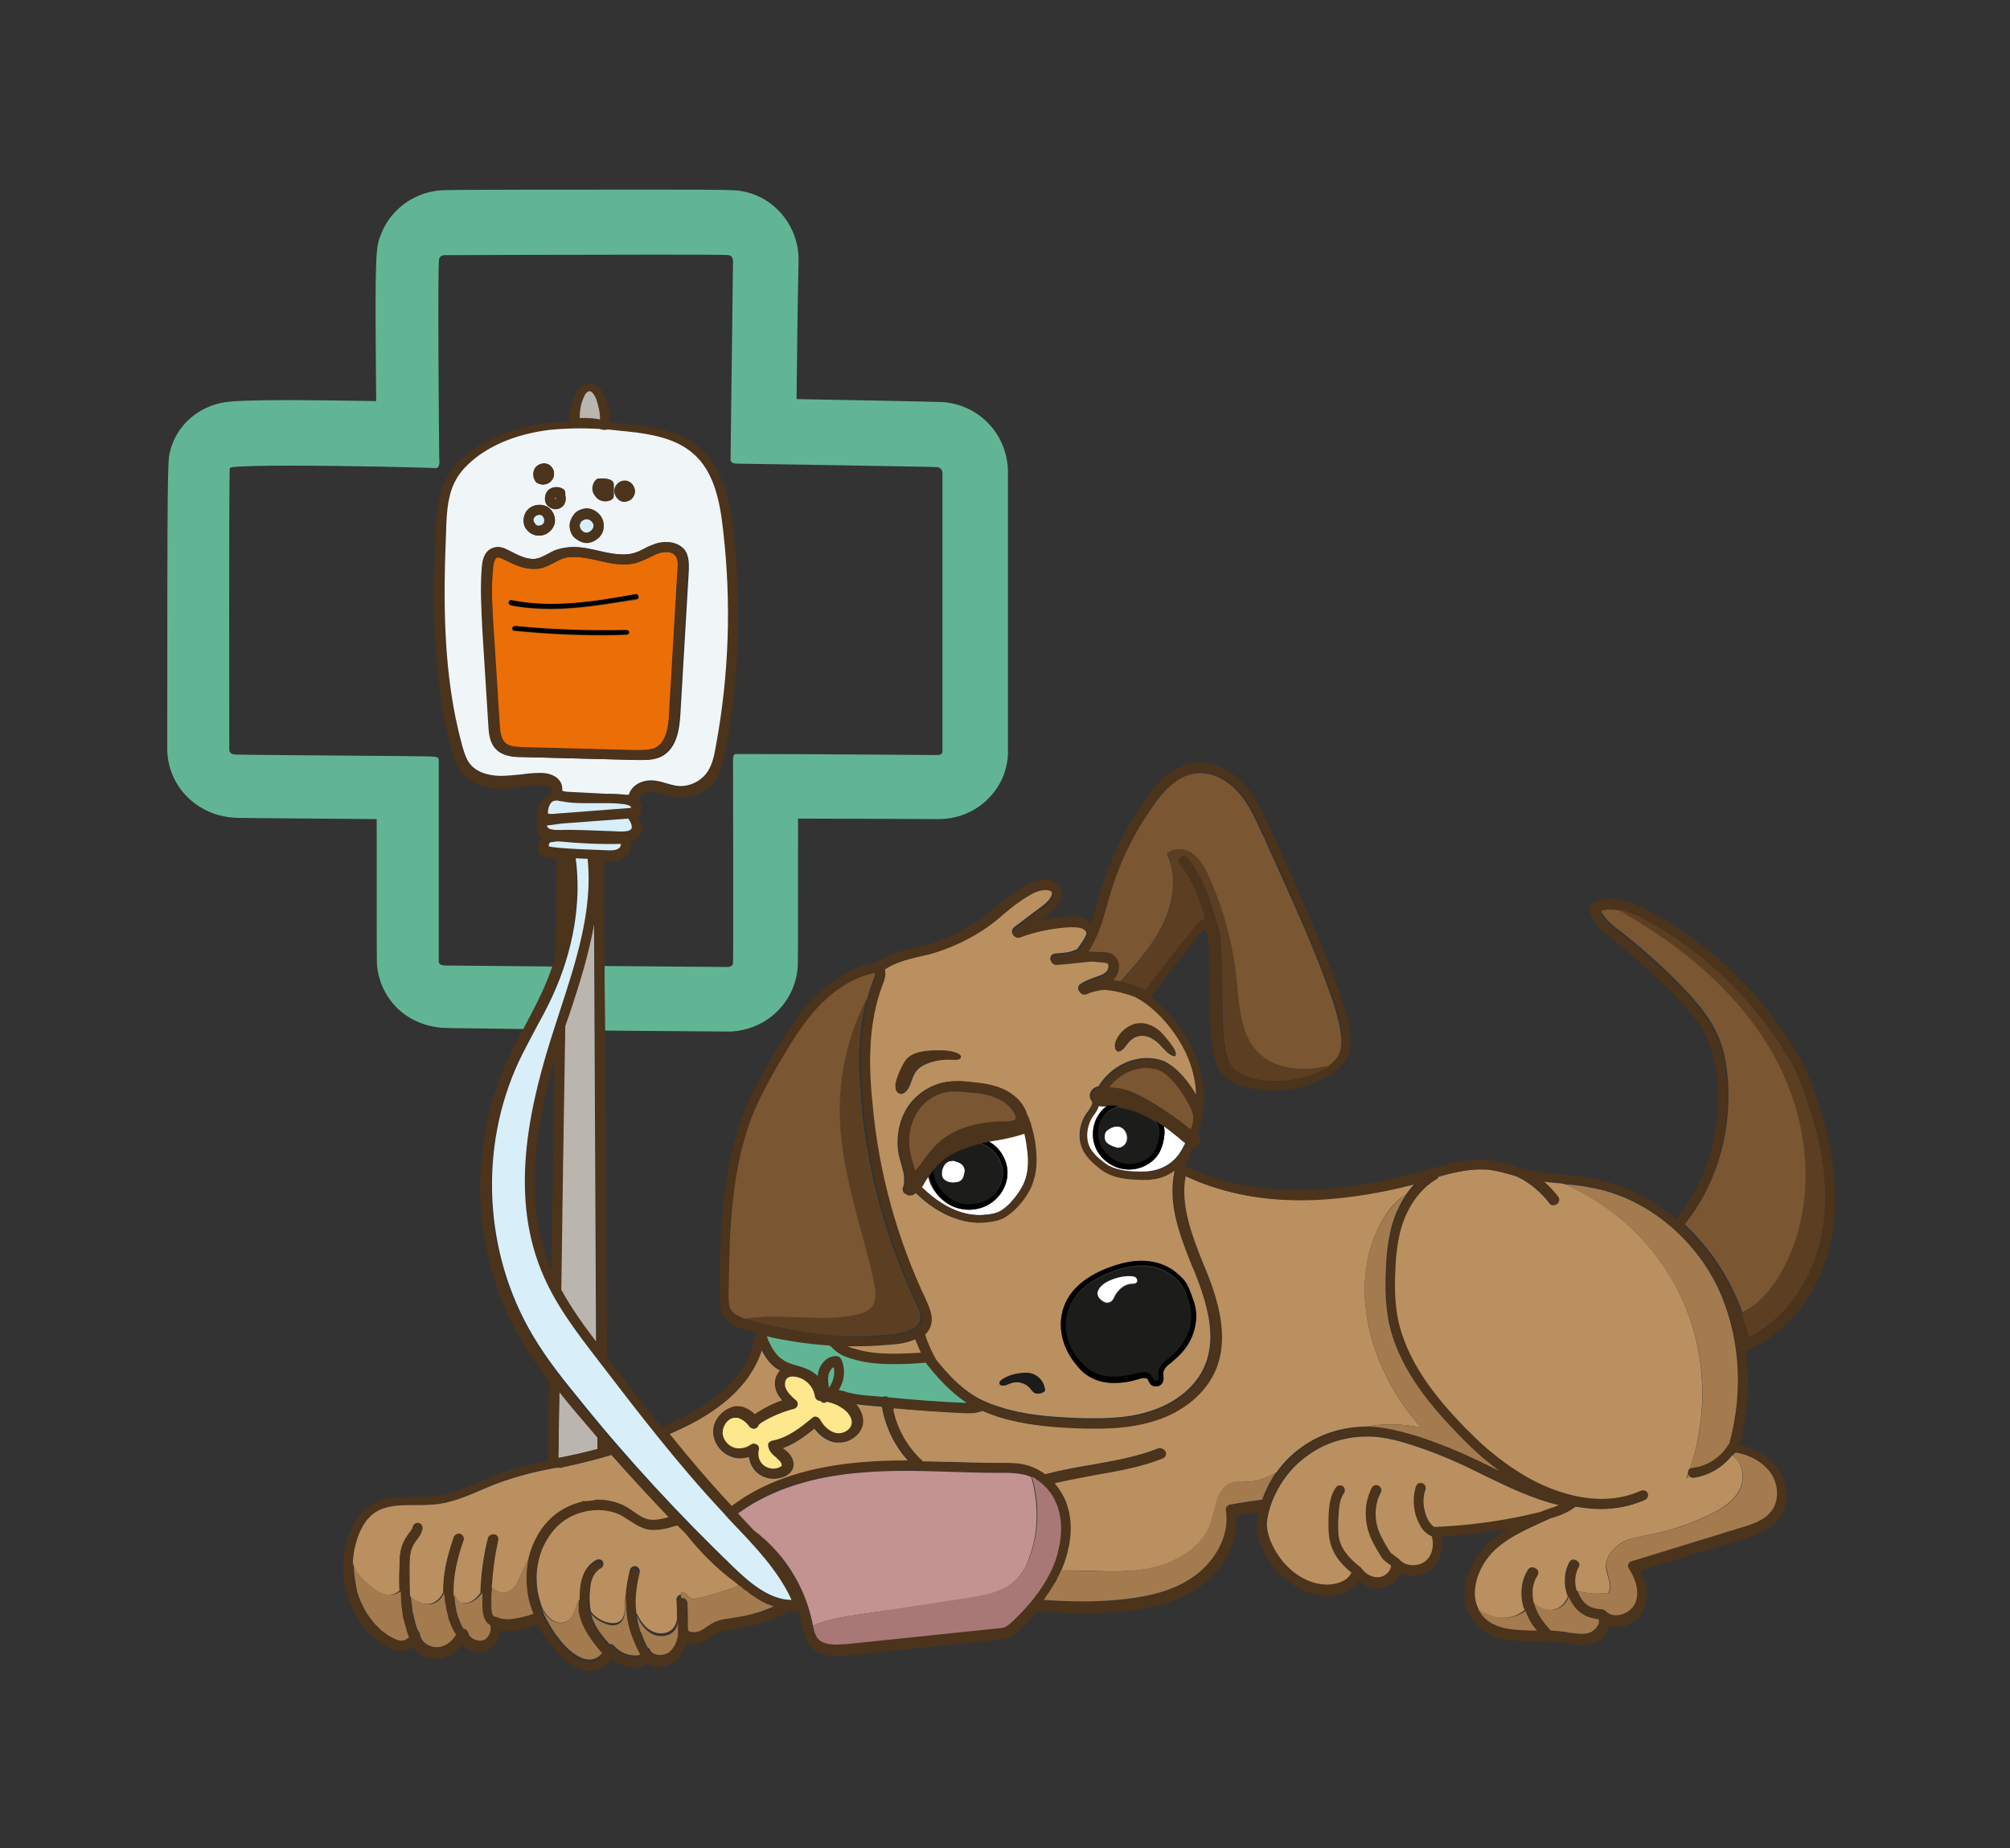 <?xml version="1.0" encoding="utf-8"?>
<!-- Generator: Adobe Illustrator 23.0.2, SVG Export Plug-In . SVG Version: 6.00 Build 0)  -->
<svg version="1.1" id="Vrstva_10" xmlns="http://www.w3.org/2000/svg" xmlns:xlink="http://www.w3.org/1999/xlink" x="0px" y="0px"
	 viewBox="0 0 405 372.3" style="enable-background:new 0 0 405 372.3;" xml:space="preserve">
<rect x="0" y="0" width="405" height="372.3" fill="#333333" stroke="none"/>
<style type="text/css">
	.st0{fill:none;}
	.st1{fill:#62B594;}
	.st2{fill:#BAB5AF;}
	.st3{fill:#BA9060;}
	.st4{fill:#7B5632;}
	.st5{fill:#4C331B;}
	.st6{fill:#C29391;}
	.st7{fill:#FFE78D;}
	.st8{fill:#1C1C1B;}
	.st9{fill:#FFFFFF;}
	.st10{fill:#4A321A;}
	.st11{fill:#F0F5F7;}
	.st12{fill:#EC6E06;}
	.st13{fill:#D8EEF9;}
	.st14{fill:#5C3F22;}
	.st15{fill:#A87876;}
	.st16{fill:#A37B4F;}
</style>
<g>
	<path class="st0" d="M147.6,194.2c0.1-0.7,0-40.9,0-40.9s-0.1-1.2,0.5-1.3c0.2,0,1.7,0,4,0c10.2,0,36.4,0.2,36.4,0.2s0.1,0,0.3,0
		c0.4,0,1-0.1,1-0.8c0-1,0-56,0-56s0-1.1-1.1-1.2c-1.3-0.1-40.3-0.7-40.3-0.7s-0.1,0-0.1,0c-0.3,0-1.2-0.1-1.2-0.8
		c0-0.9,0.5-40.1,0.5-40.1s0.1-1-0.9-1.1c-0.3,0-6.8-0.1-15.2-0.1c-16.9,0-41.9,0.1-41.9,0.1s0,0-0.1,0c-0.2,0-0.8,0.1-1.1,0.7
		c-0.3,0.8,0,40.3,0,40.3s0.3,1.9-0.7,1.9c0,0-0.1,0-0.1,0c-0.7-0.1-17.4-0.5-29.4-0.5c-5.4,0-9.9,0.1-11.5,0.3
		c-0.4,0.1-0.5,0.2-0.5,0.3c-0.2,0.9-0.1,56.6-0.1,56.6s-0.1,0.9,1.1,1c1.3,0.1,39,0.4,39.8,0.4s1.3,0,1.3,0.7c0,0.6,0,40.4,0,40.7
		c0,0.2,0.1,0.6,1.2,0.7c0.4,0,10.3,0.1,21.8,0.2c0.2-0.7,0.5-1.4,0.7-2c0.1-7.1,0.2-13.8,0.3-19.9c-2.7-0.2-3-0.5-3.2-0.7
		c-0.6-0.6-0.8-1.7-0.4-2.7c0.1-0.4,0.3-0.6,0.6-0.9c-0.6-0.5-1-1.2-1.1-1.9c-0.1-0.6,0.1-1.1,0.3-1.5c-0.1-0.1-0.1-0.3-0.1-0.4
		c0-1.3,0.1-2.2,0.5-3.1c0.5-1,1.3-1.7,2.3-2c0-0.2,0-0.3,0-0.4c0-0.1,0-0.2,0-0.3c-0.1-0.6-1.2-0.9-2.1-0.9l-0.1,0
		c-1.2,0-2.4,0.2-3.7,0.3c-1.4,0.2-2.8,0.3-4.3,0.4c-2,0-5.7-0.4-7.9-3.2c-1.1-1.4-1.6-3-2-4.6c-3.9-14.5-3.9-29.8-3.2-44.1
		c0.2-4.1,0.5-7.7,2.3-10.9c1.1-2,2.8-3.8,5.1-5.4c4.1-2.9,9.2-4.8,15.2-5.5c1.4-0.2,2.9-0.3,4.4-0.3c-0.1-1.7,0.2-3.5,0.9-5.1
		c0.7-1.6,1.8-2.5,3.1-2.5c1.3,0,2.5,1,3.2,2.8c0.6,1.6,0.9,3.3,0.9,5c1.1,0.1,2.3,0.2,3.6,0.3c4.9,0.5,10.5,1.4,14.6,4.9
		c4.7,4.1,6,10.8,6.7,16.7c1.7,14.8,1.1,29.7-1.6,44.3c-0.4,2-0.8,3.9-1.9,5.6c-1.7,2.6-4.9,4.2-8.1,3.7c-0.8-0.1-1.6-0.3-2.4-0.6
		c-0.9-0.3-1.8-0.5-2.6-0.5c0,0,0,0,0,0c-0.9,0-1.7,0.4-2.2,0.9c-0.2,0.3-0.3,0.5-0.3,0.8c0,0.1,0,0.1,0,0.2
		c0.7,0.7,0.9,1.9,0.2,2.8c-0.1,0.1-0.2,0.2-0.3,0.3c0.9,1.5,1,2.8,0.3,3.8c-0.5,0.7-1.1,1-1.8,1.2c0.1,0.2,0.1,0.5,0.1,0.7
		c0,0.8-0.3,1.6-0.9,2.2c-0.7,0.7-1.8,1.1-3.1,1.1l-0.6,0c-0.3,0-0.6,0-0.9,0c0,0.1,0,0.1,0,0.2l0.1,21.3
		c12.9,0.1,24.8,0.2,24.8,0.2S147.6,194.9,147.6,194.2z"/>
	<path class="st0" d="M110.8,255.1c0.1,0.2,0.2,0.5,0.3,0.7c0.2-13.2,0.4-28,0.7-42.4C107.8,227,105.4,241.8,110.8,255.1z"/>
	<path class="st1" d="M109.3,199.9c0.8-1.7,1.5-3.5,2.1-5.2c-11.4-0.1-21.3-0.2-21.8-0.2c-1-0.1-1.1-0.4-1.2-0.7c0-0.2,0-40,0-40.7
		c0-0.6-0.5-0.6-1.3-0.7s-38.5-0.3-39.8-0.4c-1.2-0.1-1.1-1-1.1-1s-0.1-55.8,0.1-56.6c0-0.1,0.1-0.2,0.5-0.3c1.6-0.2,6-0.3,11.5-0.3
		c12,0,28.6,0.4,29.4,0.5c0,0,0.1,0,0.1,0c1,0,0.7-1.9,0.7-1.9s-0.4-39.5,0-40.3c0.2-0.6,0.8-0.7,1.1-0.7c0.1,0,0.1,0,0.1,0
		s25-0.1,41.9-0.1c8.5,0,14.9,0,15.2,0.1c0.9,0.1,0.9,1.1,0.9,1.1s-0.5,39.1-0.5,40.1c0,0.7,0.9,0.8,1.2,0.8c0.1,0,0.1,0,0.1,0
		s39,0.6,40.3,0.7c1.1,0.1,1.1,1.2,1.1,1.2s0,54.9,0,56c0,0.7-0.6,0.8-1,0.8c-0.2,0-0.3,0-0.3,0s-26.1-0.2-36.4-0.2
		c-2.4,0-3.9,0-4,0c-0.6,0.1-0.5,1.3-0.5,1.3s0.1,40.2,0,40.9c-0.1,0.7-1.1,0.7-1.1,0.7s-11.9-0.1-24.8-0.2l0.1,13
		c6.7,0.1,14.8,0.1,24.6,0.2c0,0,0.1,0,0.1,0c0.2,0,0.5,0,0.7,0c7.1-0.4,12.7-5.7,13.4-12.6c0.1-0.7,0.1-1.1,0.1-30.3
		c10.6,0,24.6,0.1,27.4,0.1c0.3,0,0.6,0,0.9,0c3.9,0,7.5-1.5,10.1-4.2c2.6-2.6,4-6.1,3.9-9.8c0-1.8,0-34.3,0-55.8
		c0-7.5-5.6-13.6-13.1-14.2c-0.5,0-1.5-0.1-29.5-0.6c0.1-8.2,0.2-19.2,0.4-27.7c0.2-7.2-5.1-13.5-12.2-14.3c-1-0.1-1.2-0.2-16.8-0.2
		c-15.7,0-38.7,0-41.6,0.1c-0.1,0-0.3,0-0.4,0c-5.8,0-11,3.5-13.1,8.8c-1.1,2.8-1.3,3.1-1,33.7c-6.5-0.1-13.5-0.2-17-0.2
		c-9,0-11.7,0.2-13.3,0.4c-5.6,0.8-10.1,4.8-11.3,10.2c-0.4,1.9-0.5,2.3-0.5,59.4c-0.1,7.4,5.6,13.5,13.2,14.1
		c0.9,0.1,3.5,0.1,28.9,0.3c0,0,0,0,0.1,0c0,28.9,0,29,0.1,29.8c0.6,5.4,4.7,11.3,12.6,12.2c0.6,0.1,1.1,0.1,17.1,0.3
		c0.2-0.4,0.5-0.8,0.7-1.3C107.1,204.3,108.3,202.1,109.3,199.9z"/>
	<path class="st2" d="M120.4,291.9l0-2.3c-1.7-2-3.4-4-5.1-6c-0.8-1-1.7-2.1-2.6-3.2c-0.1,5.5-0.1,10-0.2,13.3
		C115.2,293.2,117.8,292.6,120.4,291.9z"/>
	<path class="st2" d="M119.7,185.8c-1.1,6.4-3.2,12.7-5.2,19c-0.2,0.7-0.4,1.3-0.7,2c-0.3,18.2-0.6,37.2-0.9,53.1
		c2.1,3.8,4.6,7.3,7.2,10.7L119.7,185.8z"/>
	<path class="st3" d="M71.4,317c0-0.3-0.1-0.7-0.1-1C71.3,316.3,71.4,316.7,71.4,317z"/>
	<path class="st3" d="M71.5,318.1c0-0.3-0.1-0.6-0.1-0.9C71.4,317.5,71.5,317.8,71.5,318.1z"/>
	<path class="st3" d="M99.9,320.4c1.1,0.7,2.6,0.5,3.5-0.4c0.5-0.5,0.8-1.1,1.1-1.8c0.7-1.4,1.3-2.8,2-4.2c0,0,0,0,0,0
		c0.8-3.3,2.5-6.4,5-8.5c1.6-1.4,3.7-2.4,5.8-2.9c0,0,0,0-0.1-0.1c0.1,0,0.2,0,0.3,0c0.1,0,0.2,0,0.3,0c0.8,0,1.6-0.1,2.4-0.3
		c0.1,0,0.1,0,0.2,0c2.1,0,4.2,0.5,5.9,1.5c0.5,0.3,1,0.6,1.5,1c1,0.7,2,1.3,3,1.5c1.2,0.2,2.6-0.1,4-0.5
		c-3.9-4.1-7.8-8.3-11.6-12.6c-3.3,1-6.6,1.8-9.9,2.5c0,0,0.1,0.1,0.1,0.1c0,0,0,0,0,0c-0.8-0.1-1.7,0-2.5,0.2
		c-0.1,0-0.3,0.1-0.4,0.1c-0.2,0-0.4,0.1-0.6,0.1c-3.5,0.7-7,1.7-10.4,3c-0.8,0.3-1.6,0.7-2.4,1c-2.8,1.2-5.8,2.5-8.9,2.9
		c-1.2,0.1-2.4,0.2-3.6,0.2l-1.8,0c-2.6,0-5,0.1-7.1,1.4c-2.1,1.3-3.3,3.8-3.8,5.6c-0.6,1.9-0.9,3.9-0.8,5.8c0-0.4,0-0.7,0-1.1
		c0.1,0.2,0.1,0.5,0.2,0.7c0.5,1.5,1.7,2.6,2.9,3.6c1,0.9,2.1,1.8,3.5,2c1,0.2,2.1-0.1,2.8-0.8c-0.1-1.5-0.1-3,0-4.5
		c0-1.8,0-3.9,1.1-5.8c0.2-0.4,0.5-0.7,0.7-1.1c0.4-0.5,0.8-1,0.9-1.5c0.1-0.5,0.7-0.8,1.2-0.7c0.5,0.1,0.8,0.7,0.7,1.2
		c-0.2,0.9-0.8,1.6-1.2,2.2c-0.2,0.3-0.4,0.6-0.6,0.9c-0.8,1.4-0.8,3.2-0.8,4.8c0,1.8,0,3.7,0.1,5.6c0.3,0.3,0.5,0.5,0.8,0.7
		c1,0.7,2.3,1.2,3.5,0.8c1.1-0.3,1.9-1.2,2.4-2.2v0l0,0c0-0.4,0-0.7,0-1c0.1-3.8,1.2-7.4,2.1-10.1c0.2-0.5,0.7-0.8,1.3-0.6
		c0.5,0.2,0.8,0.7,0.6,1.3c-0.9,2.6-1.9,6-2,9.5c0,0.4,0,0.8,0,1.2c0.1,0.1,0.1,0.3,0.2,0.4c0.3,0.5,0.6,1,1.1,1.3
		c0.5,0.2,1.1,0.2,1.6,0.1c1.1-0.3,1.9-1.1,2.6-2v0v0c0.1-3.7,0.6-7.4,1.5-11c0.1-0.5,0.7-0.9,1.2-0.7c0.5,0.1,0.9,0.7,0.7,1.2
		c-0.7,3.1-1.2,6.2-1.3,9.3C99.3,319.9,99.6,320.2,99.9,320.4z"/>
	<path class="st3" d="M91.6,322.8c-0.1-0.5-0.1-1.1-0.1-1.6C91.5,321.8,91.6,322.3,91.6,322.8z"/>
	<path class="st3" d="M324,320.9c1-1.4-0.2-3.3-0.4-5c-0.2-2.1,1.3-4,3.1-5.1c1.8-1,4-1.3,6-1.7c4-0.8,7.9-2.1,11.6-3.9
		c2.4-1.1,4.8-2.6,6.1-4.9c1.3-2.3,0.9-5.7-1.4-7.1c0,0-0.1,0-0.1,0.1c-1.9,2.4-4.7,4-7.7,4.4c0,0-0.1,0-0.1,0
		c-0.2,0-0.4-0.1-0.6-0.2c-0.2,0.1-0.5,0.2-0.7,0.2c0.1-0.3,0.2-0.6,0.3-0.8c0,0,0-0.1,0-0.1c0-0.4,0.1-0.7,0.4-0.9
		c3.7-10.8,3.3-23.1-1.3-33.6c-4.6-10.6-13.4-19.2-24-23.8c-0.2,0-0.4,0-0.5-0.1c-1.3-0.1-2.6-0.2-3.9-0.4c1.1,1,2.1,2,3,3.2
		c0.3,0.4,0.3,1.1-0.2,1.4c-0.2,0.1-0.4,0.2-0.6,0.2c-0.3,0-0.6-0.1-0.8-0.4c-1.7-2.2-3.9-4.1-6.4-5.3c-0.1,0-0.1-0.1-0.2-0.1
		c-0.3-0.1-0.7-0.2-1-0.3c-1.5-0.4-2.8-0.8-4.3-1c-0.7-0.1-1.4-0.1-2.1-0.1c-2.8,0-5.7,0.7-8.5,1.5c-0.1,0.2-0.2,0.4-0.4,0.5
		c-2.9,1.7-5.3,4.7-6.7,8.5c-1.4,3.8-1.6,8-1.7,11.2c-0.1,3.3,0.1,5.8,0.5,8.1c1.7,9,8,16.5,13.3,22c2,2.1,3.6,3.6,5.2,4.9
		c2,1.7,4.2,3.3,6.5,4.7c4.1,2.5,14.5,7.7,24.1,3.4c0.5-0.2,1.1,0,1.3,0.5c0.2,0.5,0,1.1-0.5,1.3c-2.7,1.2-5.7,1.8-8.8,1.8
		c-1.6,0-3.3-0.2-5.1-0.5c-1.5,1.2-3.3,1.9-5.1,2.4c-0.6,0.3-1.2,0.6-1.8,0.8c-3.2,1.5-6.3,2.9-8.9,5.1c-2.6,2.1-4.3,5.5-4.6,8.6
		c-0.1,1.1,0,2.5,0.7,3.8c1.2,0.8,2.5,1.4,3.8,1.6c2,0.4,4.3-0.2,5.7-1.5l0,0c0-0.1-0.1-0.3-0.2-0.4c-0.8-2.7-0.5-5.6,0.9-7.7
		c0.3-0.5,0.9-0.6,1.4-0.3c0.5,0.3,0.6,0.9,0.3,1.4c-0.9,1.4-1.2,3.4-0.8,5.3c1,1.4,2.8,2.1,4.4,1.6c1.3-0.3,2.3-1.4,2.7-2.6
		c-0.9-2.2-0.8-4.8,0.3-6.9c0.3-0.5,0.9-0.7,1.3-0.4c0.5,0.3,0.7,0.9,0.4,1.3c-0.8,1.5-0.9,3.2-0.4,4.8
		C319.9,321.1,322,321.2,324,320.9z"/>
	<path class="st3" d="M147.3,303.6c0.2-0.2,0.5-0.4,0.6-0.5c6.6-4.8,15.4-7.6,26.2-8.4c2.5-0.2,5.2-0.3,8.3-0.3c0.2,0,0.4,0,0.7,0
		c-2.8-3-4.7-6.9-5.4-11c-0.7-0.1-1.4-0.1-2.1-0.2c-1.2-0.1-2.3-0.2-3.5-0.4c1.1,1.1,1.9,2.5,1.6,4.2c-0.3,2-2.3,3.6-4.6,3.6
		c-0.2,0-0.4,0-0.7,0c-1.6-0.2-3.2-1.3-4.3-2.8c-1.9,1.5-4.1,3.2-6.6,4c0.1,0.1,0.3,0.2,0.4,0.4c0.2,0.1,0.3,0.3,0.5,0.4
		c1.1,1,1.8,2.6,0.9,3.9c-0.2,0.3-0.6,0.6-1.1,0.9c-0.7,0.3-1.5,0.5-2.3,0.5c-1.2,0-2.3-0.4-3.2-1.1c-1-0.8-1.6-2-1.8-3.3
		c-1.3,0.4-2.7,0.4-3.9-0.2c-1.9-0.8-3.2-2.7-3.3-4.7c-0.1-2.1,1.3-4.1,3.2-4.8c0.6-0.2,1.3-0.3,1.9-0.3c0.5,0.1,1,0.2,1.6,0.5
		c0.5,0.3,1,0.7,1.5,1.1c0.2-0.1,0.3-0.2,0.4-0.3c1.7-1.1,3.5-2,5.4-2.6c-0.5-0.6-1-1.2-1.3-2c-0.5-1.4-0.3-3.1,0.8-4.1
		c-0.2-0.1-0.5-0.3-0.7-0.4c-1.5-1-2.4-2.5-3.1-3.8c-0.3,1-0.7,2-1.2,3c-3.5,7.1-11,11.2-16.4,13.6c-0.5,0.2-0.9,0.4-1.4,0.6
		c4,5,8.2,9.8,12.5,14.5C147.2,303.5,147.3,303.6,147.3,303.6z"/>
	<path class="st3" d="M229.4,316.3c6.2-0.7,12.8-3.9,14.7-9.8c0.9-2.9,1.2-6.9,4.1-7.8c0.9-0.3,1.9-0.1,2.8-0.2
		c2.2,0,4.2-0.8,6.2-1.9l0,0c1.4-2,3.1-3.7,5.1-5.1c4-2.9,9-4.3,14-4.1c-0.4,0-0.8,0-1.2,0c3.7-0.7,7.6-0.6,11.3,0.2
		c-10-11-15.2-28-8.2-41.2c1.2-2.3,3-4.5,5.1-5.8c0.6-0.8,1.2-1.6,1.8-2.2c-8.4,2.2-16.3,3.3-23.4,3.3c-8.6,0-16.4-1.7-23.1-4.9
		c-1.1,5.9,1.3,12,3.6,17.8l0.4,0.9c2.5,6.4,4.8,13.8,2.1,20.3c-2,4.8-6.5,8.6-12.5,10.4c-3.3,1-6.9,1.5-11.5,1.5
		c-1.4,0-2.8,0-4.7-0.1c-4.8-0.2-10-0.7-14.9-2.2c-1.2-0.4-2.3-0.8-3.4-1.3c-0.9,0.4-1.8,0.5-2.6,0.5c-0.2,0-0.5,0-0.7,0
		c-4.9-0.2-9.8-0.5-14.6-1c0,0.1-0.1,0.2-0.1,0.3c0.9,3.9,3,7.6,5.9,10.3c0.1,0.1,0.1,0.1,0.1,0.2c2,0,4,0.1,5.9,0.1
		c3.1,0.1,6.2,0.2,9.3,0.2l1.3,0c1.6,0,3.4,0,5.1,0.6c1.2,0.4,2.2,0.9,3.2,1.7c3.1-0.8,6.2-1.4,9.3-1.9c4.5-0.8,9.2-1.6,13.5-3.3
		c0.5-0.2,1.1,0,1.3,0.6c0.2,0.5,0,1.1-0.6,1.3c-4.5,1.8-9.3,2.6-13.9,3.4c-2.6,0.5-5.3,0.9-7.9,1.6c1.2,1.4,2.2,3.1,2.7,5
		c1.2,4.3,0.2,8.4-0.8,11.2c-0.2,0.5-0.4,1-0.6,1.5l0,0C219,316.2,224.2,316.9,229.4,316.3z"/>
	<path class="st3" d="M172.7,271.2C172.7,271.2,172.7,271.2,172.7,271.2c-0.7,0-1.4,0-2.1,0c0.5,0.3,1.1,0.5,1.6,0.6
		c2.3,0.7,4.8,1,7.8,1c1.9,0,3.8-0.1,5.6-0.2c-0.4-0.9-0.8-1.9-1.2-2.8c-0.9,0.4-1.9,0.7-3.2,0.9C178.5,271,175.6,271.2,172.7,271.2
		z"/>
	<path class="st3" d="M175.6,221.9c1.2,13.8,4.9,27.2,10.8,39.7c0.6,1.3,1.5,3.1,1,5c-0.2,0.8-0.6,1.5-1.2,2
		c0.7,1.8,1.4,3.6,2.4,5.3c2.2,2.7,4.7,5.5,7.9,7.4c0.2,0.1,0.3,0.2,0.5,0.3c0.1,0.1,0.3,0.1,0.4,0.2c1.5,0.8,3,1.3,4.3,1.7
		c4.7,1.5,9.7,1.9,14.4,2.1c1.8,0.1,3.2,0.1,4.6,0.1c4.4,0,7.8-0.4,10.9-1.4c5.3-1.6,9.5-5.1,11.2-9.3c2.4-5.8,0.4-12.5-2.1-18.8
		l-0.4-0.9c-2.5-6.2-5-12.5-3.7-19.1c0.1-0.3,0.1-0.6,0.2-0.9c-1.4,1.1-3.1,1.8-4.8,2c-0.5,0.1-1,0.1-1.7,0.1c-0.2,0-0.4,0-0.7,0
		c-2.2,0-4.8-0.2-6.9-1.4c-0.9-0.5-1.6-1.1-2.3-1.7c-0.7-0.6-1.4-1.3-1.9-2.1c-1.4-2.2-1.3-5.4,0.4-7.9c0.1-0.1,0.2-0.3,0.3-0.4
		c0.5-0.7,0.9-1.3,0.9-1.9c-0.4-0.5-0.7-1.2-0.4-1.9c0.3-0.9,1.3-1.2,1.6-1.3c0,0,0,0,0.1,0c0-0.1,0.1-0.2,0.2-0.4
		c2.4-3.6,6.7-5.7,10.7-5.2c0.8,0.1,1.5,0.3,2.1,0.5c0.7,0.3,1.3,0.7,2.1,1.3c1.7,1.4,3.2,3.3,4.5,5.6c-0.1-5.2-2.4-10.7-6.6-15.3
		c-2-2.2-3.9-3.8-6-4.8c-1.9-0.8-3.9-1.2-6-1.4c-1.3,0-2.6,0.3-3.7,0.9c-0.5,0.2-1,0.1-1.3-0.4c-0.3-0.4-0.2-1,0.2-1.3
		c0.9-0.7,1.9-1,2.9-1.4c0.6-0.2,1.2-0.4,1.8-0.7c0.3-0.2,0.6-0.4,0.8-0.7c0.2-0.3,0.3-0.8,0.2-1.2c0-0.2-0.2-0.4-0.3-0.5
		c-0.2-0.1-0.6-0.2-1-0.2l-2.3-0.2l-4.8,0.5c-0.7,0.1-1.4,0.2-2.2,0.2c-0.5,0-1-0.4-1.1-0.9c0-0.5,0.3-1,0.9-1.1l2.1-0.2
		c1-0.1,1.7-0.4,2.4-0.7c0.7-0.9,1.4-1.9,1.9-3c0-0.3-0.1-0.7-0.4-1c-0.5-0.5-1.3-0.7-2.5-0.7c-0.3,0-0.5,0-0.8,0
		c-3.4,0.2-6.8,0.9-10,2.1c-0.5,0.2-1,0-1.2-0.5c-0.2-0.4-0.1-1,0.3-1.3l5.7-4.3c0.7-0.5,2.3-1.9,1.9-2.9c-0.2-0.4-0.6-0.6-1.4-0.6
		c-0.7,0-1.5,0.2-2.2,0.5c-2.2,1.1-4.2,2.7-6.2,4.3c-1,0.8-2.1,1.7-3.1,2.5c-3.7,2.7-7.7,4.6-12.1,5.7c-0.6,0.2-1.2,0.3-1.8,0.4
		c-2.5,0.6-5.1,1.3-7,2.6c0.3,1-0.1,2.1-0.2,2.4C175.5,204.2,174.7,211.8,175.6,221.9z M224.8,209.8c0.8-2,2.8-3.5,4.9-3.5
		c1.4,0,2.8,0.7,3.9,1.6c1.1,0.9,1.9,2.1,2.7,3.3c0.3,0.5,0.7,1.1,0.5,1.6c-1.2-0.1-2-1.2-2.8-2c-0.6-0.7-1.3-1.3-2.1-1.7
		s-1.8-0.6-2.7-0.3c-1.1,0.3-1.9,1.2-2.5,2.1c-0.4,0.5-1,1.1-1.6,0.9C224.5,211.3,224.6,210.4,224.8,209.8z M213.8,265.8
		c0.5-4.9,4-8.5,10.3-10.7c2.3-0.8,4.4-1.2,6.5-1.1c2.4,0.1,4.6,0.9,6.2,2.2c2.2,1.8,2.5,2.4,3.6,5.6c0.8,2.1,0.8,4.6,0,6.9
		c-0.8,2.1-2.2,4-4.1,5.5l-0.2,0.2c-0.8,0.6-1.6,1.3-1.7,2.1c0,0.2,0,0.4,0,0.6c0,0.5,0.1,1-0.2,1.5c-0.3,0.4-0.7,0.7-1.3,0.7
		c-0.5,0-0.9-0.2-1.2-0.6c-0.1-0.2-0.2-0.4-0.3-0.6c-0.1-0.1-0.1-0.3-0.2-0.3c-0.1-0.1-0.2-0.2-0.7-0.2c-0.4,0-0.8,0.1-1,0.2
		c-1.9,0.5-3.5,0.8-5,0.8l-0.3,0c-2,0-3.8-0.6-5.2-1.6c-0.7-0.5-1.4-1.2-2.2-2.1C214.6,272.2,213.5,268.9,213.8,265.8z M210.5,279.6
		c0,0.2,0.1,0.4,0,0.6c-0.1,0.2-0.4,0.3-0.6,0.4c-0.4,0.1-0.8,0.2-1.2,0.1c-0.5-0.2-0.8-0.7-1.2-1.1c-0.9-1-2.4-1.5-3.7-1
		c-0.5,0.2-0.9,0.4-1.4,0.5c-0.4,0.1-1,0-1-0.4c0-0.3,0.2-0.6,0.5-0.8c1.2-0.8,2.6-1.2,4-1.3c0.7-0.1,1.3,0,2,0.1
		C209.2,277.1,210.3,278.2,210.5,279.6z M201.9,219.4c2.2,1,3.9,2.7,4.6,4.6c0,0.1,0.1,0.2,0.1,0.4c0.2,0.3,0.4,0.7,0.5,1
		c0.1,0.1,0.1,0.3,0.1,0.4c0.1,0.1,0.1,0.3,0.2,0.4c0,0,0,0.1,0,0.1c0.5,1.3,0.8,2.9,1,4.6c0.3,2.8,0.2,4.9-0.4,6.8
		c-0.6,1.9-1.7,3.7-3.4,5.6c-0.6,0.6-1.4,1.5-2.5,2c-0.9,0.5-2,0.8-3.4,0.9c-0.4,0-0.9,0.1-1.3,0.1c-0.6,0-1.2,0-1.8-0.1
		c-3.7-0.5-7.5-2.4-10.9-5.7c-0.1-0.1-0.2-0.2-0.2-0.2c-0.1,0.1-0.3,0.2-0.5,0.2c-0.2,0.1-0.4,0.3-0.7,0.3c-0.1,0-0.2,0-0.3,0
		c-0.1,0-0.3-0.1-0.5-0.3c0,0,0,0-0.1,0c-0.4-0.2-0.6-0.7-0.5-1.2c0.1-0.2,0.1-0.4,0.2-0.6c0.1-0.7,0.1-1.5,0-2.2
		c-0.1-0.5-0.3-1.1-0.4-1.6c-0.2-0.7-0.4-1.4-0.6-2.2c-0.6-3.1-0.1-6.4,1.4-9.1c1.6-2.8,4.4-4.8,7.4-5.5c0.9-0.2,1.8-0.3,2.8-0.3
		c1,0,2.1,0.1,2.8,0.2C197.8,218.2,199.9,218.5,201.9,219.4z M180.6,218.5c0.2-1,0.6-2,1-2.9c0.3-0.8,0.7-1.7,1.4-2.3
		c1.3-1.4,3.4-1.6,5.3-1.6c1.6-0.1,3.2-0.1,4.6,0.5c0.4,0.1,0.8,0.4,0.7,0.8c-0.1,0.5-0.7,0.5-1.2,0.5c-1.6-0.1-3.3,0-4.8,0.5
		c-1.3,0.4-2.5,1-3.2,2.1c-0.8,1.3-0.9,3.1-2.1,4c-0.3,0.2-0.7,0.4-1,0.2C180.5,220,180.4,219.2,180.6,218.5z"/>
	<path class="st4" d="M326.2,183.2c1.1,0.2,2.3,0.6,3.6,1.2C328.5,183.8,327.3,183.4,326.2,183.2z"/>
	<path class="st4" d="M359.9,254.7c6.2-12.3,5-27.5-1.1-39.9s-16.7-22-28.5-29.2c-1.3-0.8-2.7-1.6-4-2.5l0,0h0
		c-1.4-0.3-2.7-0.2-3.8,0.2c0.7,1.7,2.4,3.1,4,4.3c4.2,3.3,8.2,6.8,11.9,10.6c3.1,3.2,6.3,6.7,8,11c1,2.5,1.6,5.5,1.8,9
		c0.6,10.6-2.6,20.9-8.8,28.4c5.3,4.9,9.3,11.1,11.7,17.8c0.3-0.2,0.6-0.4,0.9-0.5C355.5,261.8,358,258.4,359.9,254.7z"/>
	<path class="st5" d="M365.6,220c-0.7-2.1-1.8-4.8-3.2-7.3c-7-12.2-17.7-22.6-30.3-29.3c-4.8-2.6-8.5-3-11.4-1.4
		c-0.4,0.2-0.6,0.6-0.5,1.1c0.5,2.8,3,4.7,4.9,6.3c4.1,3.2,8,6.7,11.7,10.4c3,3,6,6.4,7.6,10.4c0.9,2.3,1.5,5,1.7,8.3
		c0.6,10.2-2.4,20-8.4,27.1c-5-4.2-11-7.2-17.2-8.3c-1.9-0.3-3.8-0.5-5.7-0.7c-2.4-0.2-4.8-0.4-7.1-1c-0.8-0.2-1.7-0.4-2.5-0.7
		c-1.5-0.4-3-0.9-4.6-1.1c-0.8-0.1-1.6-0.2-2.4-0.2c-3.6,0-7.1,1-10.6,2l-1.1,0.3c-9,2.5-17.4,3.8-25,3.8c-8.5,0-16.1-1.6-22.6-4.8
		c0.4-1.2,0.8-2.4,1.3-3.6c0.1,0,0.1,0,0.2,0c0,0,0.1,0,0.1,0c0.8-0.1,1.4-0.8,1.3-1.7c0-0.5-0.3-0.9-0.5-1.2
		c0.4-0.8,0.6-1.6,0.7-2.5c0-0.1,0-0.1,0.1-0.2c1.6-7-0.8-15.1-6.6-21.5c-1.2-1.3-2.4-2.4-3.6-3.4c3.3-4.4,6.7-8.8,10.2-13
		c0.4-0.5,0.6-0.6,0.7-0.6c0,0.1,0,0.1,0.1,0.2c0,0.2,0.2,0.4,0.3,0.5c0,0.1,0.1,0.3,0.1,0.4c0.4,3.6,0.5,7.4,0.5,11
		c0,3.8,0,7.7,0.5,11.5c0.2,1.8,0.6,3.7,1.7,5.2c1.3,1.7,3.3,2.8,6.2,3.3c1.4,0.3,2.8,0.4,4.3,0.4c3.5,0,7.1-0.8,10.2-2.4
		c2.4-1.2,3.9-2.6,4.7-4.2c0.8-1.7,0.7-3.5,0.6-4.7c-0.3-3.1-1.3-6-2.2-8.8c-3.2-8.9-7.1-17.7-10.9-26.2c-0.9-1.9-1.7-3.9-2.6-5.8
		l-0.1-0.1c-1.5-3.3-3-6.7-5.4-9.4c-2.9-3.2-6.8-4.9-10.3-4.4c-4.5,0.6-7.7,4.5-9.7,7.3c-3.9,5.5-6.9,11.6-8.9,18.1
		c-0.2,0.8-0.5,1.6-0.7,2.4c-0.4,1.5-0.8,3-1.4,4.4c-0.9-0.9-2.1-1.3-3.9-1.3c-0.3,0-0.6,0-0.9,0c-1.8,0.1-3.5,0.4-5.2,0.7l1.3-1
		c3.2-2.4,2.9-4.4,2.5-5.3c-0.5-1.2-1.7-1.8-3.2-1.8c-1,0-2.1,0.3-3,0.8c-2.4,1.2-4.6,2.9-6.6,4.6c-1,0.8-2,1.6-3,2.4
		c-3.5,2.5-7.3,4.3-11.4,5.4c-0.6,0.2-1.2,0.3-1.8,0.4c-2.8,0.7-5.8,1.4-8.1,3.2c-0.2,0-0.5,0-0.7,0.1c-5.7,1.1-10,4.8-12.6,7.7
		c-3.2,3.5-5.6,7.5-8.2,12.1c-1.5,2.7-3,5.3-4.2,8c-5.5,12.4-5.7,26.6-5.8,39.1c0,1.1,0,2.5,0.6,3.8c1,1.9,3.1,2.7,5.2,3.3
		c0.5,0.1,1,0.2,1.5,0.4c-0.4,1.9-0.9,3.8-1.8,5.5c-3.2,6.5-10.3,10.4-15.4,12.7c-0.6,0.3-1.2,0.5-1.8,0.8c-3.8-4.7-7.4-9.4-11-14.1
		l-0.4-65.4l-0.1-13l-0.1-21.3c0-0.1,0-0.2,0-0.2c0.3,0,0.6,0,0.9,0l0.6,0c1.3,0,2.4-0.4,3.1-1.1c0.6-0.6,0.9-1.4,0.9-2.2
		c0-0.3-0.1-0.5-0.1-0.7c0.7-0.2,1.4-0.5,1.8-1.2c0.7-1,0.6-2.3-0.3-3.8c0.1-0.1,0.2-0.2,0.3-0.3c0.7-0.9,0.4-2.1-0.2-2.8
		c0-0.1,0-0.1,0-0.2c0-0.3,0.1-0.5,0.3-0.8c0.5-0.5,1.3-0.9,2.2-0.9c0,0,0,0,0,0c0.9,0,1.7,0.3,2.6,0.5c0.8,0.2,1.6,0.5,2.4,0.6
		c3.2,0.4,6.4-1.1,8.1-3.7c1.1-1.7,1.5-3.6,1.9-5.6c2.7-14.6,3.2-29.5,1.6-44.3c-0.7-5.9-2-12.6-6.7-16.7c-4.1-3.6-9.6-4.4-14.6-4.9
		c-1.3-0.1-2.5-0.2-3.6-0.3c0-1.7-0.3-3.4-0.9-5c-0.7-1.8-1.8-2.8-3.2-2.8c-1.2,0-2.4,0.9-3.1,2.5c-0.7,1.6-1,3.4-0.9,5.1
		c-1.5,0.1-3,0.2-4.4,0.3c-6,0.7-11.1,2.6-15.2,5.5c-2.3,1.6-4,3.5-5.1,5.4c-1.8,3.2-2.1,6.9-2.3,10.9c-0.6,14.4-0.7,29.7,3.2,44.1
		c0.4,1.6,0.9,3.2,2,4.6c2.2,2.7,5.9,3.2,7.9,3.2c1.4,0,2.9-0.2,4.3-0.4c1.3-0.2,2.5-0.3,3.7-0.3l0.1,0c0.9,0,2,0.3,2.1,0.9
		c0,0.1,0,0.2,0,0.3c0,0.1,0,0.3,0,0.4c-1,0.3-1.8,1-2.3,2c-0.4,0.8-0.6,1.8-0.5,3.1c0,0.1,0,0.3,0.1,0.4c-0.3,0.4-0.4,1-0.3,1.5
		c0.1,0.8,0.5,1.5,1.1,1.9c-0.2,0.3-0.4,0.5-0.6,0.9c-0.4,1.1-0.2,2.1,0.4,2.7c0.2,0.2,0.5,0.5,3.2,0.7c-0.1,6.1-0.2,12.8-0.3,19.9
		c-0.2,0.7-0.4,1.4-0.7,2c-0.6,1.8-1.3,3.5-2.1,5.2c-1,2.2-2.2,4.4-3.3,6.5c-0.2,0.4-0.4,0.8-0.7,1.3c-0.9,1.7-1.9,3.5-2.7,5.3
		c-8.4,18.1-7.4,40.1,2.9,57.3c1.6,2.7,3.4,5.3,5.3,7.7c-0.1,6.7-0.2,12.2-0.2,16.1c-4,0.7-7.9,1.8-11.6,3.3c-0.8,0.3-1.6,0.7-2.4,1
		c-2.8,1.2-5.5,2.4-8.4,2.7c-1.1,0.1-2.2,0.2-3.3,0.2l-1.8,0c-2.8,0-5.7,0.1-8.1,1.7c-2.1,1.3-3.7,3.6-4.7,6.6
		c-2.7,8.1,0.5,17.4,7.3,21.6c0.9,0.5,2.2,1.2,3.7,1.2c0.8,0,1.6-0.3,2.1-0.8c1,1.4,2.7,2.4,4.6,2.4c0.2,0,0.3,0,0.5,0
		c1.8-0.2,3.6-1.3,4.8-2.9c0.8,0.9,2.1,1.5,3.4,1.5c0.5,0,0.9-0.1,1.4-0.2c1.1-0.4,2-1.3,2.5-2.5c0.2-0.5,0.3-1.1,0.3-1.6
		c0.5,0.1,0.9,0.1,1.4,0.1c1.7,0,3.4-0.4,5-0.9c0.4-0.1,0.8-0.2,1.2-0.4c1.2,2.3,2.8,4.4,4.7,6.3c1.2,1.2,3.2,2.8,5.6,3
		c0.1,0,0.2,0,0.4,0c1.6,0,3.4-0.9,4.3-2.3c1.3,1,3,1.6,4.7,1.6l0.1,0c0.5,0,1.3-0.1,2-0.6c0.1-0.1,0.2-0.2,0.3-0.2
		c0.7,0.5,1.6,0.7,2.5,0.7c1,0,1.9-0.3,2.7-0.8c1.3-0.8,2.2-2.2,2.7-4c0.9,0.4,2.2,0.3,3.3-0.2c0.7-0.3,1.3-0.7,1.8-1.1
		c0.5-0.4,1.1-0.7,1.6-0.9c0.7-0.3,1.5-0.4,2.4-0.5l0.4-0.1c3.9-0.5,7.6-1.7,11.1-3.5c0,0,0,0,0,0c0.1,0,0.3,0,0.4,0
		c0.5,0,1,0,1.6,0c0.3,0.9,0.5,1.8,0.7,2.7l0.1,0.4c0.3,1.3,0.6,2.8,1.6,3.9c1.1,1.3,2.8,1.9,5.2,1.9c0,0,0,0,0,0
		c0.8,0,1.6-0.1,2.3-0.1l30.8-3.2c0.5,0,1-0.1,1.5-0.3c0.7-0.3,1.3-0.8,1.8-1.2c1.5-1.4,2.8-2.7,4-4.2c3.2,0.2,6.4,0.4,9.5,0.4
		c2.5,0,4.7-0.1,6.9-0.3c7.1-0.6,12.3-2.2,16.4-5c5-3.5,7.8-9.1,7.4-14.4c1.5-0.2,3-0.5,4.5-0.7c-0.3,1.3-0.4,2.4-0.3,3.5
		c0.1,1.3,0.5,2.6,1.2,4.1c2.5,5.3,7.4,9,12.4,9.3c0.2,0,0.4,0,0.6,0c0,0,0,0,0,0c2.3,0,5-0.9,6.4-3c1.3,1.1,2.9,1.7,4.5,1.4
		c1.7-0.2,3.2-1.5,3.7-3c2,1,4.8,0.6,6.4-0.9c1.7-1.5,2.5-4.1,2-6.5c4.6-0.2,9.1-0.8,13.6-1.6c-1.3,0.7-2.5,1.6-3.7,2.5
		c-3,2.5-5,6.3-5.3,10c-0.2,2.6,0.6,4.9,2.1,6.7c3.1,3.5,7.8,3.5,12.4,3.6c0.7,0,1.3,0,2,0c0.1,0,0.2,0.1,0.4,0.1
		c0.1,0,0.2,0,0.3-0.1c0.8,0,1.6,0.1,2.3,0.2c0.4,0,0.8,0.1,1.2,0.2c0.9,0.1,1.9,0.3,2.9,0.3c0.8,0,1.6-0.1,2.3-0.3
		c1.4-0.5,2.6-1.7,3.1-3.1c0-0.1,0.1-0.3,0.1-0.4c0.5,0.1,0.9,0.2,1.4,0.2c2.3,0,4.4-1.3,5.4-3.2c1.4-2.8,0.8-5.9-0.5-8.2l20.6-6.3
		c2.3-0.7,5.5-1.7,7.4-4.2c2.1-2.8,1.9-7-0.3-10.1c-1.7-2.3-4.4-4-7.7-4.7c1.7-6.3,2.1-12.8,1.3-19c0.1,0,0.2,0,0.3-0.1
		c8.6-3.6,15.1-12.4,17-22.9C370.7,240.2,369.5,230.8,365.6,220z M239.8,227.5c-2.8-2.3-5.9-4.4-9.1-6.2c-1.3-0.7-2.8-1.5-4.5-1.9
		c-0.6-0.1-1.3-0.2-1.9-0.3c-0.3,0-0.6-0.1-0.9-0.1c2-2.6,5.3-4.1,8.4-3.8c0.6,0.1,1.1,0.2,1.6,0.4c0.5,0.2,1,0.5,1.6,1
		c1.6,1.3,3,3.1,4.2,5.4c0.5,0.8,0.9,1.7,1,2.6C240.5,225.6,240.3,226.6,239.8,227.5z M222,220.7c0.2,0.1,0.3,0.1,0.4,0.1
		c0,0,0,0,0.1,0c-0.3,0-0.6,0-0.7-0.1c0,0,0.1,0,0.2-0.1C221.9,220.7,221.9,220.7,222,220.7z M220.4,224.8c0.4-0.6,0.9-1.2,1.1-2
		c0.3,0,0.5,0.1,0.7,0.1c0.2,0,0.3,0,0.5,0l0.1,0c0.1,0,0.3,0,0.4,0c0.7,0,1.4,0,2.2,0.1c1.8,0.2,3.5,0.8,5.4,1.7
		c0.7,0.3,1.3,0.7,2,1.1c0.6,0.4,1.2,0.8,1.9,1.2c1,0.7,2,1.5,3.1,2.4l0.3,0.3c0.3,0.2,0.6,0.5,0.9,0.7c-0.3,0.6-0.6,1.2-1,1.8
		c-1.4,2.1-3.7,3.5-6.1,3.8c-0.4,0.1-0.9,0.1-1.5,0.1c-0.2,0-0.4,0-0.6,0c-2,0-4.4-0.2-6.2-1.2c-0.8-0.4-1.4-1-2-1.5
		c-0.7-0.6-1.2-1.1-1.6-1.8c-1.1-1.7-0.9-4.3,0.4-6.2C220.2,225.1,220.3,225,220.4,224.8z M223.3,182c0.2-0.8,0.4-1.6,0.7-2.4
		c1.9-6.3,4.8-12.2,8.6-17.5c1.8-2.5,4.6-5.9,8.4-6.5c2.9-0.4,6.2,1,8.6,3.7c2.3,2.5,3.7,5.7,5.1,8.9l0.1,0.1
		c0.9,1.9,1.7,3.9,2.6,5.8c3.8,8.5,7.7,17.2,10.9,26.1c0.9,2.6,1.9,5.4,2.1,8.3c0.1,1.6,0,2.8-0.4,3.7c-0.4,0.9-1.1,1.6-2.1,2.3h0
		l0,0c-0.2,0.2-0.5,0.3-0.7,0.5c0,0,0,0-0.1,0c-0.3,0.2-0.5,0.3-0.8,0.4c-4,2-8.8,2.6-13.2,1.8c-2.4-0.5-4.1-1.3-5-2.6
		c-0.9-1.2-1.2-2.7-1.4-4.3c-0.5-3.7-0.5-7.6-0.5-11.3c0-3.7,0-7.5-0.5-11.2c-0.1-0.9-0.3-1.5-0.6-1.9c-1.1-4.4-2.7-9.3-5.9-13.3
		c-0.3-0.4-1-0.5-1.4-0.2c-0.4,0.3-0.5,1-0.2,1.4c2.6,3.3,4.1,7.3,5.1,11.1c-0.9,0.2-1.5,0.9-1.8,1.3c-3.5,4.2-6.9,8.6-10.2,13
		c-0.5-0.2-0.9-0.4-1.4-0.6c-0.2-0.1-0.4-0.1-0.6-0.2c-0.3-0.1-0.5-0.2-0.8-0.3c-0.2-0.1-0.5-0.2-0.7-0.2c-0.2-0.1-0.4-0.1-0.6-0.2
		c-0.3-0.1-0.6-0.2-0.9-0.2c-0.5-0.1-1-0.2-1.4-0.3c0.2-0.2,0.4-0.4,0.5-0.6c0.6-0.8,0.8-1.9,0.6-2.8c-0.2-0.8-0.6-1.4-1.3-1.8
		c-0.6-0.4-1.3-0.4-1.8-0.4l-2.7-0.2C221.5,188.7,222.4,185.3,223.3,182z M178.1,197.7c0.1-0.4,0.5-1.5,0.2-2.4c1.9-1.3,4.4-2,7-2.6
		c0.6-0.1,1.2-0.3,1.8-0.4c4.4-1.2,8.4-3.1,12.1-5.7c1.1-0.8,2.1-1.6,3.1-2.5c2-1.7,4-3.2,6.2-4.3c0.7-0.3,1.5-0.5,2.2-0.5
		c0.7,0,1.2,0.2,1.4,0.6c0.5,1-1.2,2.4-1.9,2.9l-5.7,4.3c-0.4,0.3-0.5,0.8-0.3,1.3c0.2,0.4,0.8,0.6,1.2,0.5c3.2-1.2,6.6-1.9,10-2.1
		c0.3,0,0.5,0,0.8,0c1.2,0,2,0.2,2.5,0.7c0.3,0.3,0.4,0.7,0.4,1c-0.5,1.1-1.1,2.1-1.9,3c-0.6,0.3-1.4,0.6-2.4,0.7l-2.1,0.2
		c-0.5,0.1-0.9,0.5-0.9,1.1c0,0.5,0.5,0.9,1.1,0.9c0.7-0.1,1.5-0.1,2.2-0.2l4.8-0.5l2.3,0.2c0.3,0,0.7,0.1,1,0.2
		c0.2,0.1,0.3,0.2,0.3,0.5c0.1,0.4,0,0.9-0.2,1.2c-0.2,0.3-0.5,0.5-0.8,0.7c-0.5,0.3-1.1,0.5-1.8,0.7c-1,0.3-2,0.7-2.9,1.4
		c-0.4,0.3-0.5,0.9-0.2,1.3c0.3,0.4,0.8,0.6,1.3,0.4c1.1-0.5,2.4-0.8,3.7-0.9c2.1,0.2,4.1,0.7,6,1.4c2,1,4,2.6,6,4.8
		c4.1,4.6,6.4,10.1,6.6,15.3c-1.3-2.4-2.8-4.2-4.5-5.6c-0.7-0.6-1.4-1-2.1-1.3c-0.6-0.3-1.3-0.4-2.1-0.5c-4-0.5-8.3,1.7-10.7,5.2
		c-0.1,0.1-0.1,0.2-0.2,0.4c0,0,0,0-0.1,0c-0.3,0.1-1.2,0.4-1.6,1.3c-0.2,0.7,0,1.4,0.4,1.9c0,0.6-0.4,1.2-0.9,1.9
		c-0.1,0.1-0.2,0.3-0.3,0.4c-1.6,2.5-1.8,5.6-0.4,7.9c0.5,0.8,1.2,1.5,1.9,2.1c0.7,0.6,1.4,1.2,2.3,1.7c2.2,1.2,4.7,1.3,6.9,1.4
		c0.2,0,0.4,0,0.7,0c0.7,0,1.2,0,1.7-0.1c1.8-0.2,3.4-0.9,4.8-2c-0.1,0.3-0.2,0.6-0.2,0.9c-1.3,6.5,1.2,12.9,3.7,19.1l0.4,0.9
		c2.5,6.3,4.5,12.9,2.1,18.8c-1.7,4.2-5.9,7.7-11.2,9.3c-3.1,0.9-6.5,1.4-10.9,1.4c-1.3,0-2.8,0-4.6-0.1c-4.7-0.2-9.7-0.6-14.4-2.1
		c-1.3-0.4-2.8-1-4.3-1.7c-0.1-0.1-0.3-0.1-0.4-0.2c-0.2-0.1-0.3-0.2-0.5-0.3c-3.2-1.9-5.7-4.7-7.9-7.4c-1-1.7-1.8-3.4-2.4-5.3
		c0.6-0.6,1-1.3,1.2-2c0.5-1.8-0.4-3.6-1-5c-5.9-12.5-9.6-25.9-10.8-39.7C174.7,211.8,175.5,204.2,178.1,197.7z M179.1,281.6
		c-0.3-0.2-0.7-0.3-1.1-0.1c0,0,0,0,0,0c-0.8-0.1-1.5-0.1-2.3-0.2c-1.6-0.2-3.3-0.3-4.8-0.7c-0.3-0.1-0.6-0.2-0.9-0.3
		c-0.3-0.1-0.6-0.2-0.9-0.2c1.1-1.8,1.4-4.2,0.5-6.2c-0.1-0.3-0.4-0.5-0.8-0.6c-2.1-0.3-3.6,1.7-3.9,3.7c0,0.1,0,0.2,0,0.3
		c-0.6-0.6-1.4-1.1-2.2-1.4c-0.7-0.3-1.4-0.5-2-0.7c-1.1-0.3-2.1-0.6-2.9-1.2c-1.4-0.9-2.2-2.5-2.8-3.7c-0.2-0.3-0.3-0.7-0.4-1
		c3.9,0.8,7.9,1.4,11.9,1.8c0.3,0,0.6,0.1,0.8,0.1c0.2,0.1,0.3,0.3,0.5,0.4c0.1,0.1,0.2,0.2,0.3,0.3c1.1,1,2.5,1.5,3.6,1.9
		c2.5,0.7,5.1,1.1,8.4,1.1c2.2,0,4.4-0.2,6.5-0.3c2.2,2.9,4.9,6,8.3,8.1c-0.1,0-0.2,0-0.3,0C189.4,282.5,184.2,282,179.1,281.6z
		 M154.9,291.4c0.3,1,1.1,1.7,1.7,2.3c0.1,0.1,0.3,0.2,0.4,0.4c0.5,0.5,0.7,1,0.6,1.2c0,0-0.1,0.1-0.3,0.2c-1,0.5-2.4,0.4-3.3-0.3
		c-0.9-0.7-1.3-2-1-3.1c0.1-0.4,0-0.8-0.4-1.1c-0.2-0.1-0.4-0.2-0.6-0.2c-0.2,0-0.4,0.1-0.6,0.2c-1,0.8-2.5,0.9-3.7,0.5
		c-1.2-0.5-2-1.7-2-2.9c0-1.2,0.8-2.5,1.9-2.9c0.3-0.1,0.6-0.2,0.9-0.1c0.3,0,0.5,0.1,0.9,0.3c0.7,0.4,1.3,0.9,1.7,1.5
		c0.2,0.3,0.7,0.5,1.1,0.4c0.4-0.1,0.7-0.4,0.8-0.8c0,0,0.1-0.1,0.5-0.4c2-1.3,4.2-2.3,6.6-2.8c0.4-0.1,0.6-0.4,0.7-0.7
		c0.1-0.4,0-0.7-0.3-1c-0.8-0.7-1.7-1.5-2.1-2.5c-0.3-0.7-0.1-1.7,0.5-2.1c0.2-0.1,0.4-0.1,0.8-0.2l0.1,0c2.2,0,4.3,1.8,4.5,4
		c0.1,0.5,0.5,0.9,1,0.9c0,0,0,0,0.1,0c0.1,0.1,0.1,0.1,0.2,0.2c0.2,0.1,0.3,0.2,0.5,0.2c0.1,0,0.3,0,0.4-0.1c0.1,0,0.1-0.1,0.2-0.1
		c1.1,0.2,2.1,0.6,3,1.2c1,0.7,2.2,1.9,2,3.2c-0.2,1.3-1.8,2.1-3,1.9c-1.3-0.2-2.6-1.2-3.4-2.8c-0.1-0.3-0.4-0.4-0.7-0.5
		c-0.3-0.1-0.6,0-0.8,0.2c-2.3,1.9-5,4.1-8,4.6c-0.3,0-0.5,0.2-0.7,0.4C154.9,290.8,154.9,291.1,154.9,291.4z M166.9,277.2
		c0.1-0.7,0.5-1.5,1.1-1.8c0.4,1.4-0.1,3-1,4.1c0,0,0,0,0-0.1C166.9,278.7,166.8,277.9,166.9,277.2z M185.6,272.5
		c-1.8,0.1-3.7,0.2-5.6,0.2c-3.1,0-5.6-0.3-7.8-1c-0.5-0.1-1.1-0.3-1.6-0.6c0.7,0,1.4,0,2.1,0c0,0,0,0,0,0c2.9,0,5.8-0.2,8.5-0.6
		c1.3-0.2,2.3-0.5,3.2-0.9C184.8,270.7,185.2,271.6,185.6,272.5z M151.4,266.1c-1.6-0.4-3.3-1-3.9-2.3c-0.4-0.8-0.4-1.9-0.4-2.8
		c0.1-12.3,0.3-26.3,5.7-38.3c1.2-2.6,2.6-5.2,4.1-7.8c2.5-4.4,4.9-8.4,8-11.7c2.4-2.7,6.4-6,11.6-7.1c0,0,0,0,0.1,0
		c0,0.2,0,0.6-0.2,1c-0.6,1.4-1,2.8-1.4,4.3c-0.2,0.7-0.4,1.4-0.5,2.1c0,0.1,0,0.1,0,0.2c-0.4,2.1-0.7,4.3-0.9,6.7
		c0,0.2,0,0.4,0,0.6c0,0.6,0,1.1-0.1,1.7c0,0.5,0,1,0,1.4c0,0.5,0,1,0,1.5c0,0.6,0,1.3,0.1,2c0,0.4,0,0.8,0.1,1.2
		c0.1,1.1,0.1,2.2,0.2,3.4c1.3,14,5,27.6,11,40.4c0.5,1.2,1.2,2.5,0.9,3.6c-0.4,1.6-2.7,2.3-4.5,2.6c-2.6,0.4-5.4,0.6-8.2,0.6
		C166.3,269.2,159.3,268.2,151.4,266.1z M136,288.3c5.3-2.4,12.9-6.5,16.4-13.6c0.5-1,0.9-2,1.2-3c0.7,1.3,1.6,2.8,3.1,3.8
		c0.2,0.2,0.5,0.3,0.7,0.4c-1.1,1-1.3,2.8-0.8,4.1c0.3,0.8,0.8,1.5,1.3,2c-1.9,0.6-3.7,1.5-5.4,2.6c-0.1,0.1-0.3,0.2-0.4,0.3
		c-0.4-0.4-0.9-0.8-1.5-1.1c-0.6-0.3-1.1-0.5-1.6-0.5c-0.6-0.1-1.3,0-1.9,0.3c-1.9,0.7-3.2,2.8-3.2,4.8c0.1,2,1.4,3.9,3.3,4.7
		c1.2,0.5,2.7,0.6,3.9,0.2c0.2,1.3,0.8,2.5,1.8,3.3c0.9,0.7,2,1.1,3.2,1.1c0.8,0,1.6-0.2,2.3-0.5c0.5-0.2,0.8-0.5,1.1-0.9
		c0.9-1.3,0.2-2.9-0.9-3.9c-0.2-0.1-0.3-0.3-0.5-0.4c-0.1-0.1-0.3-0.2-0.4-0.4c2.5-0.8,4.7-2.5,6.6-4c1.1,1.5,2.7,2.5,4.3,2.8
		c0.2,0,0.4,0,0.7,0c2.3,0,4.3-1.6,4.6-3.6c0.2-1.6-0.6-3.1-1.6-4.2c1.2,0.2,2.4,0.3,3.5,0.4c0.7,0.1,1.4,0.1,2.1,0.2
		c0.7,4.1,2.6,8,5.4,11c-0.2,0-0.4,0-0.7,0c-3.1,0-5.8,0.1-8.3,0.3c-10.8,0.8-19.6,3.6-26.2,8.4c-0.2,0.1-0.4,0.3-0.6,0.5
		c-0.1-0.1-0.1-0.2-0.2-0.2c-4.3-4.6-8.5-9.5-12.5-14.5C135,288.7,135.5,288.6,136,288.3z M111.1,255.8c-0.1-0.2-0.2-0.5-0.3-0.7
		c-5.4-13.3-2.9-28.2,1-41.7C111.5,227.9,111.3,242.7,111.1,255.8z M113.9,206.7c0.2-0.7,0.4-1.3,0.7-2c2.1-6.2,4.1-12.6,5.2-19
		l0.5,84.8c-2.6-3.4-5.2-7-7.2-10.7C113.3,243.9,113.6,224.9,113.9,206.7z M127.2,167c-0.3,0.5-1.4,0.5-2.2,0.5
		c-0.9,0-1.8-0.1-2.7-0.1c-3.1-0.1-6.3-0.3-9.5-0.2c-0.8,0-1.7,0-2.2-0.3c-0.2-0.1-0.4-0.4-0.4-0.6l3-0.4c0,0,0,0,0,0l13.3-1
		C127,165.5,127.5,166.5,127.2,167z M117.6,80.1c0.3-0.6,0.7-1.3,1.2-1.3c0.5,0,1,0.8,1.3,1.5c0.5,1.3,0.8,2.8,0.8,4.2
		c-1-0.2-2.1-0.3-3.1-0.3c-0.3,0-0.6,0-1,0C116.7,82.8,117,81.4,117.6,80.1z M109.1,155.8l-0.2,0c-1.3,0-2.6,0.2-3.9,0.3
		c-1.4,0.2-2.7,0.3-4.1,0.3c-1.6,0-4.6-0.3-6.3-2.4c-0.8-1-1.3-2.5-1.6-3.8c-3.8-14.2-3.8-29.3-3.2-43.5c0.2-3.8,0.4-7.2,2-10
		c1-1.7,2.5-3.3,4.5-4.8c3.8-2.7,8.6-4.5,14.3-5.2c3-0.4,6.1-0.5,10-0.2c0.3,0.1,0.6,0.1,0.9,0.2c0.1,0,0.2,0,0.3,0
		c0.2,0,0.3-0.1,0.5-0.1c1.2,0.1,2.5,0.2,3.9,0.4c4.6,0.5,9.8,1.3,13.4,4.5c4.2,3.7,5.4,9.9,6,15.4c1.6,14.6,1.1,29.3-1.5,43.7
		c-0.3,1.8-0.7,3.5-1.6,4.9c-1.3,2-3.8,3.2-6.2,2.9c-0.7-0.1-1.4-0.3-2.1-0.5c-1-0.3-2-0.6-3.1-0.6c0,0-0.1,0-0.1,0
		c-1.4,0-2.8,0.6-3.7,1.6c-0.4,0.4-0.6,0.9-0.7,1.3l-0.2,0c-0.1,0-0.2,0-0.3,0c-1-0.1-2.1-0.2-3.5-0.2c-0.2,0-0.5,0-0.7,0l-7.8-0.4
		c-0.7,0-0.9-0.2-0.9-0.2c0-0.1,0-0.3,0-0.4c0-0.2,0-0.4-0.1-0.7C112.8,156.7,111.3,155.8,109.1,155.8z M110.8,162.3
		c0.3-0.6,0.7-0.9,1.2-1c0.3,0,0.6,0.1,1,0.1l0.2,0c1.4,0.3,2.9,0.4,4.9,0.4c0.8,0,1.5,0,2.3,0c0.8,0,1.5,0,2.3,0
		c1.3,0,2.3,0.1,3.2,0.2c0.5,0.1,0.9,0.2,1.2,0.4c0.1,0.1,0.2,0.3,0.2,0.3c0,0-0.2,0.1-0.7,0.1l-14.4,1.1c-0.6,0-1.2,0.1-1.6-0.1
		C110.5,163.2,110.6,162.7,110.8,162.3z M110.6,170.5c0-0.3,0.1-0.8,0.2-0.8c0.3,0,0.6,0,0.8-0.1c0.3,0,0.7-0.1,1-0.1
		c4.1,0.4,8.3,0.6,12.5,0.5c0,0,0,0,0,0.1c0,0.3-0.1,0.5-0.3,0.7c-0.4,0.4-1.2,0.5-1.7,0.5l-0.5,0
		C113.7,171,111.3,170.7,110.6,170.5z M107.2,269.2c-9.9-16.6-10.9-37.9-2.8-55.4c1-2.2,2.2-4.3,3.3-6.4c1.2-2.1,2.3-4.3,3.4-6.6
		c4.2-9.1,5.9-18.9,4.7-27.8c0.7,0,1.5,0.1,2.4,0.1c1.1,10.4-2.3,20.8-5.7,31c-0.3,0.9-0.6,1.9-0.9,2.8c-5,15.3-9.2,33.1-2.8,49
		c2.7,6.8,7.2,12.6,11.5,18.2c7.9,10.3,16.1,21,25.2,30.7c0.6,0.7,1.3,1.4,1.9,2.1c4.5,4.7,9.2,9.6,11.9,15.5
		c-4.3,0-8.3-3.3-11.7-6.6c-10.9-10.5-21.3-21.7-31-33.4C113.7,278.5,110.1,274.1,107.2,269.2z M115.3,283.6c1.7,2,3.4,4,5.1,6
		l0,2.3c-2.6,0.7-5.2,1.3-7.9,1.8c0-3.3,0.1-7.8,0.2-13.3C113.6,281.5,114.4,282.6,115.3,283.6z M106.6,325.4
		c-1.5,0.4-3,0.8-4.4,0.8c-0.9,0-1.6-0.1-2.3-0.5c0,0-0.1,0-0.1,0c0,0,0,0-0.1,0c-0.4-0.1-0.6-0.8-0.7-1.9c0-0.9,0-1.7,0-2.6
		c0-0.5,0-1.1,0.1-1.6c0,0,0,0,0,0c0.2-3.1,0.6-6.2,1.3-9.3c0.1-0.5-0.2-1.1-0.7-1.2c-0.5-0.1-1.1,0.2-1.2,0.7
		c-0.9,3.6-1.4,7.3-1.5,11l0,0c0,1,0,1.9,0,2.9c0.1,2.2,0.8,3.1,1.6,3.6c0.1,0.5,0.1,1-0.1,1.6c-0.3,0.6-0.7,1.1-1.3,1.4
		c-0.2,0.1-0.4,0.1-0.7,0.1c-1.1,0-2.1-0.8-2.4-1.7c-0.1-0.4-0.4-0.7-0.9-0.7c-0.3-0.4-0.5-0.9-0.7-1.4c0-0.1-0.1-0.1-0.1-0.2
		c-0.2-0.5-0.3-1-0.5-1.5c0-0.1,0-0.2-0.1-0.3c-0.1-0.5-0.2-1-0.3-1.6c0-0.1,0-0.1,0-0.2c-0.1-0.5-0.1-1.1-0.1-1.6
		c0-0.1,0-0.1,0-0.2c0,0,0,0,0,0c0-0.4,0-0.8,0-1.2c0.1-3.5,1.1-6.9,2-9.5c0.2-0.5-0.1-1.1-0.6-1.3c-0.5-0.2-1.1,0.1-1.3,0.6
		c-0.9,2.7-2,6.3-2.1,10.1c0,0.3,0,0.7,0,1c0,0,0,0,0,0c0,0.3,0,0.6,0,1c0,0.1,0,0.3,0,0.4c0,0.2,0,0.5,0.1,0.7c0,0.2,0,0.3,0.1,0.5
		c0,0.2,0.1,0.5,0.1,0.7c0,0.2,0.1,0.3,0.1,0.5c0.1,0.2,0.1,0.5,0.2,0.7c0,0.2,0.1,0.3,0.1,0.5c0.1,0.2,0.2,0.5,0.2,0.7
		c0.1,0.2,0.1,0.3,0.2,0.5c0.1,0.3,0.2,0.5,0.3,0.8c0.1,0.1,0.1,0.3,0.2,0.4c0.2,0.4,0.4,0.8,0.7,1.2c-0.9,1.4-2.2,2.4-3.6,2.5
		c-1.7,0.2-3.5-1.1-3.7-2.6c0-0.2-0.1-0.4-0.3-0.6c-0.2-0.5-0.4-1.1-0.6-1.6c0-0.1-0.1-0.3-0.1-0.4c-0.1-0.4-0.2-0.9-0.3-1.3
		c0-0.1,0-0.2-0.1-0.4c-0.1-0.5-0.2-1-0.2-1.4c0-0.1,0-0.1,0-0.2c-0.1-0.6-0.1-1.1-0.2-1.7l0,0h0c-0.1-1.9-0.1-3.8-0.1-5.6
		c0-1.6,0-3.4,0.8-4.8c0.2-0.3,0.4-0.6,0.6-0.9c0.5-0.6,1-1.3,1.2-2.2c0.1-0.5-0.2-1.1-0.7-1.2c-0.5-0.1-1.1,0.2-1.2,0.7
		c-0.1,0.5-0.5,1-0.9,1.5c-0.3,0.3-0.5,0.7-0.7,1.1c-1.1,1.8-1.1,4-1.1,5.8c0,1.4,0,3,0,4.5l0,0v0c0,0.3,0,0.7,0.1,1
		c0,0.2,0,0.3,0,0.5c0,0.4,0.1,0.8,0.1,1.3c0,0.3,0.1,0.6,0.1,0.9c0,0.2,0.1,0.4,0.1,0.6c0.1,0.4,0.1,0.9,0.2,1.3
		c0,0.1,0,0.2,0.1,0.3c0.1,0.5,0.2,0.9,0.4,1.4c0,0.1,0.1,0.3,0.1,0.4c0.2,0.5,0.3,1,0.5,1.5c-0.3,0.4-0.8,0.7-1.4,0.7l-0.1,0
		c-0.7,0-1.5-0.3-2.4-0.9c-0.3-0.2-0.7-0.4-1-0.7c-0.1-0.1-0.2-0.2-0.3-0.2c-0.2-0.2-0.4-0.3-0.6-0.5c-0.1-0.1-0.2-0.2-0.3-0.3
		c-0.2-0.2-0.4-0.4-0.6-0.6c-0.1-0.1-0.2-0.2-0.3-0.3c-0.3-0.3-0.5-0.6-0.7-0.9c-0.1-0.1-0.2-0.3-0.3-0.4c-0.1-0.2-0.3-0.4-0.4-0.6
		c-0.1-0.2-0.2-0.3-0.3-0.5c-0.1-0.2-0.2-0.3-0.3-0.5c-0.1-0.2-0.2-0.4-0.3-0.6c-0.1-0.1-0.1-0.2-0.2-0.4c-0.4-0.8-0.7-1.7-1-2.6
		c0-0.1,0-0.1,0-0.2c-0.1-0.3-0.2-0.6-0.2-1c0,0,0-0.1,0-0.1c-0.1-0.4-0.1-0.7-0.2-1.1c0-0.3-0.1-0.6-0.1-0.9c0-0.1,0-0.1,0-0.2
		c0-0.3-0.1-0.7-0.1-1c0,0,0,0,0,0c-0.1-2,0.2-3.9,0.8-5.8c0.6-1.8,1.7-4.2,3.8-5.6c2-1.3,4.5-1.4,7.1-1.4l1.8,0
		c1.1,0,2.4,0,3.6-0.2c3.2-0.4,6.1-1.6,8.9-2.9c0.8-0.3,1.6-0.7,2.4-1c3.3-1.3,6.8-2.3,10.4-3c0.2-0.1,0.4-0.1,0.6-0.1
		c0.1,0,0.3-0.1,0.4-0.1c0.8-0.2,1.7-0.3,2.5-0.2c0,0,0,0,0,0c0,0-0.1-0.1-0.1-0.1c3.4-0.7,6.7-1.5,9.9-2.5
		c3.8,4.3,7.6,8.5,11.6,12.6c-1.4,0.4-2.8,0.7-4,0.5c-1.1-0.2-2-0.8-3-1.5c-0.5-0.3-1-0.7-1.5-1c-1.7-1-3.8-1.5-5.9-1.5
		c-0.1,0-0.1,0-0.2,0c-0.8,0.2-1.6,0.3-2.4,0.3c-0.1,0-0.2,0-0.3,0c-0.1,0-0.2,0-0.3,0c0,0,0,0,0.1,0.1c-2.1,0.5-4.2,1.5-5.8,2.9
		c-2.5,2.1-4.2,5.2-5,8.5c-0.2,0.9-0.3,1.8-0.4,2.8c0,0,0,0,0,0.1c0,0.4,0,0.8,0,1.2c0,0.1,0,0.2,0,0.3c0,0.4,0,0.9,0.1,1.3
		c0.2,1.8,0.6,3.6,1.3,5.4C107.2,325.2,106.9,325.3,106.6,325.4z M147.5,325.9l-0.4,0.1c-1,0.1-1.9,0.2-2.9,0.6
		c-0.7,0.3-1.4,0.7-2,1.1c-0.5,0.3-1,0.7-1.5,0.9c-0.3,0.1-0.7,0.2-1.1,0.2c-0.3,0-0.9-0.1-1.2-0.5c0,0,0,0,0,0c0-1.8,0-3.7-0.1-5.5
		c0-0.6-0.5-1-1.1-0.9c-0.6,0-1,0.5-0.9,1.1c0.1,1.3,0.1,2.6,0.1,3.9c0,0.8,0,1.7,0,2.5c0,0.1,0,0.1,0,0.2c-0.3,1.6-1,2.8-2,3.5
		c-0.4,0.3-1,0.4-1.6,0.4c-0.7,0-1.6-0.3-2-1c-0.1-0.2-0.3-0.4-0.5-0.5c-0.3-0.6-0.6-1.2-0.8-1.7c-0.2-0.5-0.4-1-0.6-1.5
		c0,0,0-0.1-0.1-0.1c-0.4-1.1-0.6-2.1-0.7-3.1c0,0,0,0,0,0v0c0-0.1,0-0.2,0-0.2c-0.3-2.9,0.2-5.8,0.7-8c0.1-0.5-0.2-1.1-0.8-1.2
		c-0.5-0.1-1.1,0.2-1.2,0.8c-0.3,1.4-0.6,3-0.8,4.8l0,0c0,0.3,0,0.6-0.1,0.9c0,0.1,0,0.2,0,0.2c0,0.2,0,0.5,0,0.7c0,0.2,0,0.3,0,0.5
		c0,0.2,0,0.4,0,0.5c0,0.4,0,0.7,0.1,1.1c0.3,2.5,1.2,5,2.7,7.9c-0.2,0.1-0.4,0.2-0.9,0.2c-1.7,0-3.3-0.8-4.4-2
		c-0.2-0.3-0.6-0.4-0.9-0.3c-0.2-0.2-0.4-0.5-0.6-0.7c-1.3-1.6-2.5-3.4-3.1-5.4c0-0.1-0.1-0.3-0.1-0.4c-0.2-1-0.2-2-0.2-2.9
		c0-1.1,0.1-2.3,0.5-3.3c0.4-1,1-1.9,1.8-2.2c0.5-0.2,0.7-0.8,0.4-1.3c-0.2-0.5-0.8-0.7-1.3-0.4c-1.3,0.6-2.2,1.8-2.8,3.4
		c-0.5,1.3-0.6,2.8-0.6,4c0,0.2,0,0.3,0,0.5c0,0.2,0,0.4,0,0.5c0,0.1,0,0.2,0,0.3c0,0.1,0,0.3,0,0.4c0,0.2,0,0.3,0,0.5
		c0,0.1,0,0.2,0,0.3c0,0.3,0.1,0.5,0.1,0.8c0.6,3.2,2.8,5.8,4.6,7.9c-0.5,0.9-1.7,1.4-2.8,1.3c-1.3-0.1-2.7-0.9-4.3-2.4
		c-0.4-0.4-0.8-0.8-1.1-1.2c-0.1-0.1-0.2-0.3-0.3-0.4c-0.2-0.3-0.5-0.6-0.7-0.9c-0.1-0.1-0.2-0.3-0.3-0.4c-0.3-0.4-0.5-0.7-0.7-1.1
		c-0.2-0.3-0.3-0.5-0.5-0.8c-0.1-0.1-0.1-0.2-0.2-0.4c-0.6-1-1-2-1.4-3.1c0,0,0,0,0,0v0l0,0v0c-0.5-1.3-0.8-2.7-0.9-4
		c-0.5-4.8,1.3-9.6,4.6-12.5c2.1-1.8,4.9-2.8,7.7-2.8c1.8,0,3.5,0.4,4.9,1.2c0.5,0.3,0.9,0.6,1.4,0.9c1.1,0.7,2.3,1.5,3.7,1.8
		c0.4,0.1,0.8,0.1,1.3,0.1c1.3,0,2.6-0.4,3.9-0.7c0.3-0.1,0.5-0.1,0.8-0.2c0,0,0,0,0,0c0.6,0.6,1.1,1.1,1.7,1.7
		c2.9,3.7,6.2,7,10,9.8c0.2,0.2,0.5,0.4,0.7,0.6c0.2,0.2,0.4,0.4,0.7,0.5c0.1,0.1,0.1,0.1,0.2,0.2c0.2,0.2,0.4,0.3,0.6,0.4
		c0.1,0.1,0.2,0.2,0.3,0.2c0.2,0.1,0.3,0.3,0.5,0.4c0.1,0.1,0.3,0.2,0.4,0.3c0.2,0.1,0.3,0.2,0.5,0.3c0.1,0.1,0.3,0.2,0.4,0.3
		c0.2,0.1,0.3,0.2,0.5,0.3c0.2,0.1,0.3,0.2,0.5,0.3c0.1,0.1,0.3,0.2,0.4,0.2c0.2,0.1,0.4,0.2,0.6,0.3c0.1,0.1,0.2,0.1,0.3,0.2
		c0.3,0.1,0.6,0.3,1,0.4C153.2,324.8,150.4,325.6,147.5,325.9z M203.5,326.9c-0.4,0.4-0.8,0.7-1.2,0.8c-0.3,0.1-0.7,0.1-1,0.2
		l-30.8,3.2c-0.6,0.1-1.3,0.1-2.1,0.1c-1.8,0-3-0.4-3.7-1.2c-0.2-0.2-0.3-0.4-0.4-0.6c0-0.1-0.1-0.2-0.1-0.3
		c-0.1-0.1-0.1-0.3-0.2-0.4c0-0.1-0.1-0.2-0.1-0.4c0-0.1-0.1-0.2-0.1-0.4c0-0.2-0.1-0.3-0.1-0.5c0,0,0,0,0,0c0-0.2-0.1-0.4-0.1-0.6
		l-0.1-0.4c-1.6-7.2-5.8-13.7-11.7-18.2c-0.9-1-1.9-2-2.8-3c-0.1-0.1-0.2-0.2-0.4-0.4c0.1-0.1,0.3-0.3,0.4-0.3
		c6.3-4.6,14.8-7.3,25.2-8c2.4-0.2,5.1-0.3,8.1-0.3c3.1,0,6.3,0.1,9.3,0.2c3.1,0.1,6.3,0.2,9.4,0.2l1.3,0c1.5,0,3.1,0,4.5,0.5
		c0.6,0.2,1.1,0.4,1.7,0.8c0,0,0.1,0,0.1,0.1c0.2,0.1,0.5,0.3,0.7,0.5c0.1,0.1,0.1,0.1,0.2,0.2c0.2,0.2,0.4,0.3,0.6,0.5
		c0.1,0.1,0.2,0.2,0.3,0.3c0.2,0.2,0.3,0.4,0.5,0.5c0.1,0.1,0.2,0.2,0.3,0.4c0.1,0.2,0.3,0.4,0.4,0.5c0.1,0.2,0.2,0.3,0.3,0.5
		c0.1,0.2,0.2,0.3,0.3,0.5c0.1,0.2,0.2,0.4,0.3,0.7c0.1,0.1,0.1,0.3,0.2,0.4c0.2,0.4,0.3,0.8,0.4,1.2c1,3.7,0.2,7.5-0.7,10
		C211,318.6,207.9,322.9,203.5,326.9z M254.3,302.2c-2.1,0.3-4.3,0.6-6.4,1c-0.3,0-0.5,0.2-0.7,0.4s-0.2,0.5-0.2,0.7
		c0.9,5.5-2.6,10.7-6.5,13.4c-3.8,2.6-8.7,4.1-15.4,4.7c-2.1,0.2-4.3,0.3-6.8,0.3c-2.7,0-5.3-0.1-8-0.3c0.4-0.5,0.8-1.1,1.1-1.6
		c0.2-0.3,0.3-0.5,0.5-0.8c0.2-0.3,0.3-0.5,0.5-0.8c0.2-0.3,0.4-0.7,0.6-1c0.1-0.2,0.2-0.3,0.2-0.5c0.2-0.4,0.4-0.8,0.6-1.2
		c0.2-0.5,0.4-1,0.6-1.5c1-2.8,2-7,0.8-11.2c-0.5-1.9-1.5-3.6-2.7-5c2.6-0.6,5.3-1.1,7.9-1.6c4.6-0.8,9.4-1.6,13.9-3.4
		c0.5-0.2,0.8-0.8,0.6-1.3c-0.2-0.5-0.8-0.8-1.3-0.6c-4.3,1.7-9,2.5-13.5,3.3c-3.1,0.5-6.2,1.1-9.3,1.9c-1-0.7-2.1-1.3-3.2-1.7
		c-1.7-0.5-3.5-0.6-5.1-0.6l-1.3,0c-3.1,0-6.3-0.1-9.3-0.2c-1.9-0.1-3.9-0.1-5.9-0.1c0-0.1-0.1-0.1-0.1-0.2c-3-2.7-5.1-6.4-5.9-10.3
		c0.1-0.1,0.1-0.2,0.1-0.3c4.8,0.4,9.7,0.8,14.6,1c0.2,0,0.5,0,0.7,0c0.8,0,1.7-0.1,2.6-0.5c1.1,0.5,2.2,0.9,3.4,1.3
		c4.9,1.5,10.1,2,14.9,2.2c1.8,0.1,3.3,0.1,4.7,0.1c4.6,0,8.2-0.5,11.5-1.5c5.9-1.8,10.5-5.6,12.5-10.4c2.7-6.5,0.5-13.9-2.1-20.3
		l-0.4-0.9c-2.3-5.8-4.7-11.9-3.6-17.8c6.7,3.2,14.5,4.9,23.1,4.9c7.1,0,15-1.1,23.4-3.3c-0.7,0.7-1.3,1.4-1.8,2.2h0
		c-0.4,0.6-0.8,1.2-1.1,1.8c-0.1,0.2-0.2,0.4-0.3,0.6c-0.1,0.2-0.2,0.5-0.3,0.7c-0.2,0.5-0.5,1.1-0.7,1.6c-1.5,4.1-1.8,8.5-1.8,11.9
		c-0.1,3.5,0.1,6.1,0.5,8.5c1.8,9.5,8.3,17.3,13.8,23c2,2.1,3.7,3.7,5.3,5.1c1.1,0.9,2.1,1.8,3.3,2.6c-0.6-0.3-1.2-0.6-1.9-0.9
		c-1.8-0.9-3.6-1.8-5.5-2.6c-3-1.3-6.1-2.5-9.2-3.5c-2.7-0.9-5.8-1.8-9.2-1.9c-4.9-0.2-9.9,1.2-14,4.1c-2,1.4-3.7,3.2-5.1,5.1
		c-0.6,0.8-1.2,1.7-1.6,2.7c0,0.1-0.1,0.2-0.1,0.2c-0.2,0.4-0.4,0.8-0.6,1.2C254.6,301.2,254.4,301.7,254.3,302.2z M289.1,307.4
		c-0.1,0-0.1,0-0.2,0c-0.4-0.2-0.8-0.7-1.2-1.3c-1.1-1.8-1.3-4.2-0.6-6.2c0.2-0.5-0.1-1.1-0.6-1.3c-0.5-0.2-1.1,0.1-1.3,0.6
		c-0.8,2.5-0.5,5.5,0.8,7.8c0.7,1.2,1.5,1.9,2.4,2.3c0.5,1.8,0,3.8-1.2,4.9c-0.7,0.6-1.6,0.9-2.6,0.9c-1,0-1.9-0.4-2.6-1
		c0,0,0,0,0,0c-0.2-0.2-0.5-0.4-1-0.8c-0.3-0.2-0.8-0.6-0.9-0.7c-2-3.2-3.2-5.3-3-8.6c0.1-1.2,0.4-2.4,1-3.5
		c0.3-0.5,0.1-1.1-0.4-1.4c-0.5-0.3-1.1-0.1-1.4,0.4c-0.7,1.3-1.2,2.9-1.2,4.4c-0.2,4.2,1.4,6.8,3.3,9.8c0.2,0.4,0.7,0.7,1.4,1.2
		c0.1,0.1,0.3,0.2,0.4,0.3c-0.1,1.1-1.1,2.2-2.3,2.3c-1.3,0.2-2.8-0.6-3.7-1.8c0-0.1-0.1-0.1-0.2-0.2c0,0,0,0,0,0
		c-2.4-1.9-4-3.8-4.4-6.4c-0.2-1.3-0.1-2.7,0-4c0.1-1.6,0.3-3.3,1.1-4.5c0.3-0.4,0.2-1.1-0.2-1.4c-0.4-0.3-1.1-0.2-1.4,0.2
		c-1.2,1.6-1.4,3.6-1.5,5.6c-0.1,1.3-0.1,2.8,0.1,4.3c0.4,3.2,2.4,5.4,4.5,7.3c-0.9,1.8-3.4,2.5-5.3,2.4c-4.3-0.3-8.5-3.5-10.7-8.1
		c-0.6-1.3-0.9-2.4-1-3.4c-0.1-1.1,0.1-2.2,0.5-3.7c1.3-4.3,4-8.2,7.7-10.8c3.4-2.4,7.6-3.8,11.8-3.8c0.3,0,0.6,0,0.9,0
		c3.1,0.1,6.1,1,8.6,1.8c3,1,6,2.1,9,3.5c1.8,0.8,3.7,1.7,5.4,2.6c4.8,2.3,9.7,4.7,14.9,5.9c-1.2,0.5-2.6,0.9-3.9,1.2
		C303.3,306.1,296.2,307.1,289.1,307.4z M356.5,296.6c1.7,2.3,1.8,5.7,0.3,7.7c-1.4,1.8-3.7,2.6-6.4,3.5l-21.8,6.7
		c-0.3,0.1-0.5,0.3-0.7,0.6c-0.1,0.3-0.1,0.6,0.1,0.9c1.3,1.8,2.4,4.9,1.1,7.3c-0.6,1.2-2.2,2.1-3.7,2.1c-0.6,0-1.5-0.1-2.1-0.9
		c0,0,0,0,0,0c-0.1-0.1-0.1-0.1-0.2-0.1c0,0-0.1-0.1-0.1-0.1c0,0-0.1,0-0.1,0c-0.1,0-0.2-0.1-0.3-0.1c0,0,0,0,0,0
		c-2.2-0.1-3.4-0.8-4.4-2.5c-0.1-0.2-0.2-0.4-0.3-0.6c-0.1-0.2-0.2-0.4-0.2-0.6l0,0c-0.5-1.6-0.4-3.4,0.4-4.8
		c0.3-0.5,0.1-1.1-0.4-1.3c-0.5-0.3-1.1-0.1-1.3,0.4c-1.1,2.1-1.2,4.7-0.3,6.9c0.1,0.4,0.3,0.7,0.5,1.1c1.2,2.1,2.9,3.2,5.5,3.5
		c0.1,0.3,0.1,0.6,0,0.9c-0.2,0.8-1,1.6-1.8,1.8c-1.1,0.4-2.6,0.2-4.2,0c-0.4-0.1-0.8-0.1-1.2-0.2c-0.8-0.1-1.6-0.1-2.4-0.2
		c-1.7-1.7-2.7-3.4-3.3-5.2c-0.1-0.2-0.1-0.5-0.2-0.7l0,0c-0.4-1.9-0.2-3.9,0.8-5.3c0.3-0.5,0.2-1.1-0.3-1.4
		c-0.5-0.3-1.1-0.2-1.4,0.3c-1.4,2.1-1.7,5-0.9,7.7c0,0.1,0.1,0.3,0.2,0.4c0.1,0.3,0.3,0.7,0.4,1c0,0,0,0,0,0c0.2,0.3,0.3,0.7,0.5,1
		c0,0.1,0.1,0.1,0.1,0.2c0.2,0.3,0.3,0.5,0.5,0.8c0.2,0.3,0.5,0.7,0.8,1c0,0,0,0,0,0c-4.3,0-8.4-0.1-10.9-2.9
		c-0.2-0.2-0.4-0.4-0.5-0.7c0,0,0,0,0,0c-0.1-0.2-0.3-0.4-0.4-0.7l0,0l0,0c-0.7-1.4-0.8-2.8-0.7-3.8c0.2-3.1,2-6.4,4.6-8.6
		c2.6-2.2,5.6-3.6,8.9-5.1c0.6-0.3,1.2-0.6,1.8-0.8c1.8-0.5,3.6-1.2,5.1-2.4c1.7,0.3,3.4,0.5,5.1,0.5c3.1,0,6.1-0.6,8.8-1.8
		c0.5-0.2,0.7-0.8,0.5-1.3c-0.2-0.5-0.8-0.7-1.3-0.5c-9.6,4.3-20.1-0.9-24.1-3.4c-2.3-1.4-4.5-3-6.5-4.7c-1.6-1.3-3.2-2.9-5.2-4.9
		c-5.3-5.5-11.6-13-13.3-22c-0.4-2.3-0.6-4.8-0.5-8.1c0.1-3.2,0.3-7.4,1.7-11.2c1.4-3.8,3.8-6.8,6.7-8.5c0.2-0.1,0.3-0.3,0.4-0.5
		c2.8-0.8,5.7-1.5,8.5-1.5c0.7,0,1.4,0,2.1,0.1c1.4,0.2,2.8,0.6,4.3,1c0.3,0.1,0.6,0.2,1,0.3c0.1,0,0.1,0.1,0.2,0.1
		c2.5,1.3,4.7,3.1,6.4,5.3c0.2,0.3,0.5,0.4,0.8,0.4c0.2,0,0.4-0.1,0.6-0.2c0.4-0.3,0.5-1,0.2-1.4c-0.9-1.2-1.9-2.2-3-3.2
		c1.3,0.2,2.6,0.3,3.9,0.4c0.2,0,0.4,0,0.5,0.1c0,0,0,0,0,0c0.8,0.1,1.6,0.2,2.4,0.2c0.9,0.1,1.8,0.2,2.6,0.4
		c10.6,1.9,20.3,9.4,25.5,19.5c4.8,9.5,5.7,21.2,2.6,32.2c-0.1,0.1-0.1,0.1-0.2,0.2c-1.5,2.5-4.2,4.3-7.2,4.6
		c-0.1,0-0.2,0.1-0.3,0.1c-0.1,0-0.1,0.1-0.2,0.1c-0.3,0.2-0.4,0.5-0.4,0.9c0,0,0,0.1,0,0.1v0c0,0.1,0.1,0.2,0.1,0.3c0,0,0,0,0,0
		c0.1,0.1,0.2,0.2,0.3,0.3c0.2,0.1,0.3,0.2,0.6,0.2c0,0,0.1,0,0.1,0c3-0.4,5.9-2,7.7-4.4l0,0c0.2-0.2,0.4-0.4,0.5-0.7
		C352.5,293.2,355.1,294.6,356.5,296.6z M367.1,248.4c-1.7,9.4-7.3,17.3-14.7,21c-0.2-0.7-0.4-1.4-0.6-2.1c-0.1-0.2-0.1-0.4-0.2-0.5
		c-0.2-0.7-0.4-1.4-0.7-2.1l0,0l0,0c-2.4-6.8-6.4-12.9-11.7-17.8c6.2-7.5,9.4-17.8,8.8-28.4c-0.2-3.5-0.8-6.4-1.8-9
		c-1.8-4.3-4.9-7.9-8-11c-3.7-3.8-7.7-7.3-11.9-10.6c-1.6-1.2-3.3-2.6-4-4.3c1.1-0.4,2.4-0.5,3.8-0.2l0,0h0c1.1,0.2,2.3,0.6,3.6,1.2
		c0,0,0,0,0.1,0c0.4,0.2,0.9,0.4,1.4,0.7c12.2,6.6,22.7,16.7,29.5,28.6c1.4,2.4,2.4,5,3.1,7C367.5,231.2,368.6,240.2,367.1,248.4z"
		/>
	<path class="st3" d="M314.1,303.2c-5.2-1.2-10.1-3.6-14.9-5.9c-1.8-0.9-3.6-1.8-5.4-2.6c-2.9-1.3-5.9-2.5-9-3.5
		c-2.5-0.8-5.5-1.7-8.6-1.8c-0.3,0-0.6,0-0.9,0c-4.2,0-8.4,1.3-11.8,3.8c-3.7,2.6-6.4,6.5-7.7,10.8c-0.4,1.4-0.6,2.6-0.5,3.7
		c0.1,1,0.4,2.1,1,3.4c2.2,4.7,6.4,7.9,10.7,8.1c2,0.1,4.5-0.6,5.3-2.4c-2.2-1.8-4.1-4-4.5-7.3c-0.2-1.5-0.1-3-0.1-4.3
		c0.1-1.9,0.3-3.9,1.5-5.6c0.3-0.4,1-0.5,1.4-0.2c0.4,0.3,0.5,1,0.2,1.4c-0.9,1.2-1,2.9-1.1,4.5c-0.1,1.2-0.1,2.6,0,4
		c0.4,2.7,2,4.5,4.4,6.4c0,0,0,0,0,0c0.1,0,0.1,0.1,0.2,0.2c0.9,1.3,2.4,2,3.7,1.8c1.2-0.2,2.2-1.2,2.3-2.3
		c-0.1-0.1-0.3-0.2-0.4-0.3c-0.7-0.5-1.2-0.9-1.4-1.2c-1.9-3-3.5-5.6-3.3-9.8c0.1-1.5,0.5-3,1.2-4.4c0.3-0.5,0.9-0.7,1.4-0.4
		c0.5,0.3,0.7,0.9,0.4,1.4c-0.6,1.1-0.9,2.3-1,3.5c-0.2,3.4,1,5.4,3,8.6c0.1,0.1,0.6,0.4,0.9,0.7c0.5,0.3,0.8,0.6,1,0.8c0,0,0,0,0,0
		c0.6,0.6,1.5,1,2.6,1c1,0,1.9-0.3,2.6-0.9c1.3-1.1,1.7-3.1,1.2-4.9c-0.9-0.4-1.8-1.1-2.4-2.3c-1.3-2.3-1.6-5.2-0.8-7.8
		c0.2-0.5,0.7-0.8,1.3-0.6c0.5,0.2,0.8,0.7,0.6,1.3c-0.7,2-0.4,4.3,0.6,6.2c0.4,0.6,0.8,1.1,1.2,1.3c0.1,0,0.1,0,0.2,0
		c7.1-0.3,14.2-1.3,21.1-3C311.5,304.1,312.9,303.7,314.1,303.2z"/>
	<path class="st6" d="M194.9,322c3.7-0.6,7.6-1.3,10.1-4c1.1-1.2,1.9-2.7,2.4-4.3c1.9-5.1,1.9-10.9,0.4-16.1
		c0.3,0.1,0.6,0.3,0.8,0.4c-0.5-0.3-1.1-0.6-1.7-0.8c-1.4-0.4-3-0.5-4.5-0.5l-1.3,0c-3.1,0-6.3-0.1-9.4-0.2
		c-3.1-0.1-6.2-0.2-9.3-0.2c-3,0-5.7,0.1-8.1,0.3c-10.4,0.7-18.9,3.5-25.2,8c-0.1,0.1-0.3,0.2-0.4,0.3c0.1,0.1,0.2,0.2,0.4,0.4
		c0.9,1,1.9,2,2.8,3c5.9,4.4,10.1,10.9,11.7,18.2l0.1,0.4c0,0.2,0.1,0.4,0.1,0.6c3-1.3,6.3-1.8,9.5-2.3
		C180.5,324.2,187.7,323.1,194.9,322z"/>
	<path class="st7" d="M155.7,290.2c3.1-0.6,5.7-2.7,8-4.6c0.2-0.2,0.5-0.3,0.8-0.2c0.3,0.1,0.5,0.2,0.7,0.5c0.8,1.5,2.1,2.6,3.4,2.8
		c1.2,0.2,2.8-0.6,3-1.9c0.2-1.3-0.9-2.5-2-3.2c-0.9-0.6-1.9-1-3-1.2c-0.1,0-0.1,0.1-0.2,0.1c-0.1,0.1-0.3,0.1-0.4,0.1
		c-0.2,0-0.4-0.1-0.5-0.2c-0.1-0.1-0.2-0.1-0.2-0.2c0,0,0,0-0.1,0c-0.5,0-0.9-0.4-1-0.9c-0.3-2.2-2.3-4-4.5-4l-0.1,0
		c-0.3,0-0.6,0.1-0.8,0.2c-0.6,0.3-0.8,1.3-0.5,2.1c0.4,1,1.3,1.8,2.1,2.5c0.3,0.2,0.4,0.6,0.3,1c-0.1,0.4-0.4,0.6-0.7,0.7
		c-2.3,0.6-4.5,1.5-6.6,2.8c-0.4,0.3-0.5,0.4-0.5,0.4c-0.1,0.4-0.4,0.7-0.8,0.8c-0.4,0.1-0.8-0.1-1.1-0.4c-0.4-0.6-1-1.2-1.7-1.5
		c-0.3-0.2-0.6-0.3-0.9-0.3c-0.3,0-0.6,0-0.9,0.1c-1.1,0.4-1.9,1.7-1.9,2.9c0,1.2,0.9,2.4,2,2.9c1.1,0.5,2.6,0.3,3.7-0.5
		c0.2-0.1,0.4-0.2,0.6-0.2c0.2,0,0.4,0.1,0.6,0.2c0.4,0.2,0.5,0.7,0.4,1.1c-0.3,1.1,0.1,2.4,1,3.1c0.9,0.7,2.3,0.9,3.3,0.3
		c0.2-0.1,0.3-0.2,0.3-0.2c0.1-0.2-0.1-0.8-0.6-1.2c-0.1-0.1-0.3-0.2-0.4-0.4c-0.7-0.6-1.5-1.2-1.7-2.3c-0.1-0.3,0-0.6,0.1-0.8
		C155.2,290.4,155.4,290.2,155.7,290.2z"/>
	<path class="st3" d="M110.5,326.6c-0.6-1-1-2-1.4-3.1C109.5,324.6,109.9,325.6,110.5,326.6z"/>
	<path class="st3" d="M122.1,330.4c-1.3-1.6-2.5-3.4-3.1-5.4C119.6,327.1,120.8,328.8,122.1,330.4z"/>
	<path class="st3" d="M137.3,320.8c0.8-0.4,1.2,0.9,2,1.2c0.3,0.1,0.7,0.1,1.1,0c2.9-0.6,5.7-1.5,8.5-2.6c0,0,0,0,0,0
		c-0.2-0.2-0.5-0.4-0.7-0.6c-3.8-2.8-7.1-6.1-10-9.8c-0.6-0.6-1.1-1.1-1.7-1.7c0,0,0,0,0,0c-0.3,0.1-0.5,0.1-0.8,0.2
		c-1.2,0.4-2.5,0.7-3.9,0.7c-0.4,0-0.9,0-1.3-0.1c-1.4-0.3-2.6-1.1-3.7-1.8c-0.5-0.3-0.9-0.6-1.4-0.9c-1.4-0.8-3.2-1.2-4.9-1.2
		c-2.8,0-5.6,1-7.7,2.8c-3.3,2.9-5.1,7.7-4.6,12.5c0.1,1.4,0.5,2.7,0.9,4l0,0c0.2,0.4,0.4,0.9,0.7,1.3c0.9,1.5,2.8,2.7,4.4,1.8
		c1.6-0.8,1.7-3.1,2.6-4.5v0c0-0.2,0-0.3,0-0.5c0-1.2,0.1-2.6,0.6-4c0.5-1.5,1.5-2.7,2.8-3.4c0.5-0.2,1.1,0,1.3,0.4
		c0.2,0.5,0,1.1-0.4,1.3c-0.8,0.4-1.4,1.2-1.8,2.2c-0.4,1.1-0.4,2.2-0.5,3.3c0,0.9,0,1.9,0.2,2.9c0,0.1,0.1,0.3,0.1,0.4
		c0.8,1,2,1.8,3.2,2.1c0.8,0.2,1.7,0.3,2.4-0.1c1.7-1,1-3.7,1.4-5.6c0.1-1.7,0.5-3.4,0.8-4.8c0.1-0.5,0.7-0.9,1.2-0.8
		c0.5,0.1,0.9,0.7,0.8,1.2c-0.5,2.2-1.1,5.2-0.7,8c0,0.1,0,0.2,0,0.2v0v0c0.8,1.5,1.7,3,3.2,3.7c1.5,0.8,3.7,0.5,4.5-1
		c0.3-0.4,0.4-0.9,0.5-1.4c0-1.3,0-2.6-0.1-3.9c0-0.6,0.4-1,0.9-1.1c-0.1,0-0.1,0-0.2,0C137.2,321.5,137.2,321.2,137.3,320.8z"/>
	<path class="st3" d="M129,328.6c-0.4-1.1-0.6-2.1-0.7-3.1C128.4,326.5,128.6,327.5,129,328.6z"/>
	<path class="st1" d="M194.8,282.6c-3.4-2.2-6.1-5.3-8.3-8.1c-2,0.2-4.2,0.3-6.5,0.3c-3.3,0-5.9-0.3-8.4-1.1
		c-1.1-0.3-2.5-0.8-3.6-1.9c-0.1-0.1-0.2-0.2-0.3-0.3c-0.2-0.2-0.4-0.4-0.5-0.4c-0.2-0.1-0.5-0.1-0.8-0.1c-4-0.3-8-0.9-11.9-1.8
		c0.1,0.3,0.2,0.6,0.4,1c0.6,1.3,1.4,2.8,2.8,3.7c0.8,0.6,1.8,0.9,2.9,1.2c0.7,0.2,1.4,0.4,2,0.7c0.8,0.3,1.5,0.8,2.2,1.4
		c0-0.1,0-0.2,0-0.3c0.2-1.9,1.8-3.9,3.9-3.7c0.3,0,0.6,0.3,0.8,0.6c0.9,2,0.7,4.3-0.5,6.2c0.3,0.1,0.6,0.2,0.9,0.2
		c0.3,0.1,0.6,0.2,0.9,0.3c1.6,0.4,3.2,0.6,4.8,0.7c0.8,0.1,1.5,0.1,2.3,0.2c0,0,0,0,0,0c0.4-0.2,0.8-0.1,1.1,0.1
		c5.1,0.5,10.3,0.9,15.4,1.1C194.7,282.6,194.7,282.6,194.8,282.6z"/>
	<path class="st8" d="M219.5,276.1c1.2,0.9,2.9,1.3,4.7,1.4l0.3,0c1.4,0,2.9-0.2,4.7-0.7c0.3-0.1,0.8-0.2,1.3-0.2
		c0.7,0,1.1,0.2,1.5,0.7c0.1,0.2,0.2,0.4,0.3,0.6c0.1,0.1,0.1,0.3,0.2,0.3c0.1,0.1,0.2,0.2,0.4,0.2c0.2,0,0.3-0.1,0.4-0.2
		c0.1-0.2,0.1-0.5,0.1-0.9c0-0.2,0-0.5,0-0.7c0.1-1.3,1.2-2.1,2.1-2.8l0.2-0.2c1.8-1.4,3.1-3.2,3.8-5.1c0.8-2.1,0.8-4.3,0-6.2
		c-1.1-3.2-1.3-3.6-3.3-5.2c-1.5-1.2-3.5-1.9-5.7-2c-1.9-0.1-3.9,0.3-6.1,1.1c-5.9,2.1-9.2,5.4-9.6,9.9c-0.3,2.8,0.7,5.9,2.7,8.3
		C218.3,275.1,218.9,275.7,219.5,276.1z M221.6,259.6c0.7-0.9,1.8-1.4,2.9-1.8c1.2-0.4,2.4-0.7,3.6-0.5c0.3,0,0.6,0.1,0.8,0.3
		c0.2,0.2,0.4,0.5,0.2,0.8c-0.2,0.4-0.8,0.4-1.2,0.4c-1.4,0.1-2.5,1.1-3.2,2.3c-0.3,0.5-0.6,1.2-1.1,1.4c-0.7,0.3-1.4-0.1-1.9-0.6
		c-0.2-0.2-0.4-0.4-0.5-0.7C221.1,260.5,221.3,260,221.6,259.6z"/>
	<path d="M219,277c1.4,1,3.2,1.5,5.2,1.6l0.3,0c1.5,0,3.1-0.2,5-0.8c0.3-0.1,0.7-0.2,1-0.2c0.4,0,0.6,0.1,0.7,0.2
		c0.1,0.1,0.1,0.2,0.2,0.3c0.1,0.2,0.2,0.4,0.3,0.6c0.3,0.4,0.7,0.6,1.2,0.6c0.5,0,1-0.2,1.3-0.7c0.3-0.5,0.3-1,0.2-1.5
		c0-0.2,0-0.4,0-0.6c0.1-0.9,0.9-1.5,1.7-2.1l0.2-0.2c1.9-1.5,3.4-3.4,4.1-5.5c0.8-2.3,0.9-4.8,0-6.9c-1.1-3.2-1.4-3.8-3.6-5.6
		c-1.6-1.3-3.9-2.1-6.2-2.2c-2-0.1-4.1,0.3-6.5,1.1c-6.3,2.2-9.8,5.8-10.3,10.7c-0.3,3.1,0.8,6.4,3,9
		C217.5,275.8,218.2,276.5,219,277z M214.8,265.9c0.5-4.4,3.7-7.8,9.6-9.9c2.2-0.8,4.2-1.1,6.1-1.1c2.2,0.1,4.2,0.8,5.7,2
		c2,1.6,2.2,2,3.3,5.2c0.7,1.9,0.7,4.1,0,6.2c-0.7,1.9-2,3.7-3.8,5.1l-0.2,0.2c-0.9,0.7-2,1.5-2.1,2.8c0,0.2,0,0.5,0,0.7
		c0,0.4,0,0.7-0.1,0.9c-0.1,0.1-0.2,0.2-0.4,0.2c-0.2,0-0.3-0.1-0.4-0.2c-0.1-0.1-0.1-0.2-0.2-0.3c-0.1-0.2-0.2-0.4-0.3-0.6
		c-0.3-0.4-0.8-0.7-1.5-0.7c-0.5,0-1,0.1-1.3,0.2c-1.8,0.5-3.3,0.7-4.7,0.7l-0.3,0c-1.8,0-3.4-0.5-4.7-1.4c-0.6-0.4-1.3-1.1-2-1.9
		C215.5,271.8,214.5,268.8,214.8,265.9z"/>
	<path class="st9" d="M221.7,261.7c0.5,0.5,1.2,0.9,1.9,0.6c0.6-0.2,0.8-0.8,1.1-1.4c0.7-1.2,1.9-2.2,3.2-2.3c0.5,0,1,0,1.2-0.4
		c0.1-0.3,0-0.6-0.2-0.8c-0.2-0.2-0.5-0.3-0.8-0.3c-1.2-0.1-2.5,0.1-3.6,0.5c-1.1,0.4-2.2,0.9-2.9,1.8c-0.3,0.4-0.6,1-0.4,1.5
		C221.3,261.3,221.5,261.5,221.7,261.7z"/>
	<path class="st8" d="M205.9,276.6c-1.4,0.1-2.8,0.5-4,1.3c-0.3,0.2-0.6,0.4-0.5,0.8c0.1,0.4,0.6,0.5,1,0.4c0.5-0.1,0.9-0.4,1.4-0.5
		c1.3-0.4,2.8,0,3.7,1c0.3,0.4,0.6,0.9,1.2,1.1c0.4,0.1,0.8,0,1.2-0.1c0.2-0.1,0.5-0.2,0.6-0.4c0.1-0.2,0.1-0.4,0-0.6
		c-0.3-1.3-1.3-2.5-2.6-2.9C207.3,276.5,206.6,276.5,205.9,276.6z"/>
	<path class="st9" d="M206.5,228.2c-0.1,0-0.2,0.1-0.3,0.1c-1.7,0.5-3.4,0.8-5,1.2c-0.7,0.1-1.4,0.3-2.1,0.4
		c2.3,1.1,3.8,3.6,3.9,6.1c0.1,2.5-1.2,5-3.4,6.4c-1.3,0.8-2.8,1.3-4.4,1.3c-1,0-1.9-0.2-2.8-0.5c-2.3-0.9-4.2-2.8-5.1-5.1
		c-0.1-0.3-0.2-0.7-0.3-1c-0.4,0.6-0.8,1.2-1.1,1.8c0,0.1-0.1,0.2-0.2,0.3c0.1,0.1,0.2,0.2,0.3,0.2c2.2,2.1,5.7,4.8,10,5.3
		c0.9,0.1,1.8,0.1,2.7,0c1.1-0.1,2.1-0.3,2.8-0.7c0.8-0.5,1.6-1.2,2.1-1.7c1.5-1.6,2.6-3.3,3.1-5c0.5-1.7,0.6-3.7,0.3-6.2
		C206.9,230,206.7,229.1,206.5,228.2z"/>
	<path class="st9" d="M219.8,231.5c0.4,0.6,0.9,1.2,1.6,1.8c0.6,0.5,1.3,1.1,2,1.5c1.9,1,4.2,1.2,6.2,1.2c0.2,0,0.4,0,0.6,0
		c0.6,0,1.1,0,1.5-0.1c2.5-0.3,4.8-1.7,6.1-3.8c0.4-0.6,0.7-1.2,1-1.8c-0.3-0.2-0.6-0.5-0.9-0.7l-0.3-0.3c-1.1-0.9-2.1-1.7-3.1-2.4
		c0.2,0.7,0.1,1.4,0.1,1.9c-0.2,1.6-0.7,2.9-1.4,4c-1.2,1.7-3.4,2.8-5.7,2.8c-0.6,0-1.1-0.1-1.7-0.2c-2.4-0.6-4.4-2.3-5.2-4.6
		c-0.8-2.3-0.4-5,1.2-6.8c0.4-0.4,0.8-0.8,1.3-1.1c-0.1,0-0.3,0-0.4,0l-0.1,0c-0.2,0-0.3,0-0.5,0c-0.2,0-0.4,0-0.7-0.1
		c-0.2,0.8-0.7,1.4-1.1,2c-0.1,0.1-0.2,0.3-0.3,0.4C218.9,227.2,218.7,229.7,219.8,231.5z"/>
	<path class="st10" d="M181.1,220.2c0.3,0.1,0.7,0,1-0.2c1.2-0.9,1.3-2.7,2.1-4c0.7-1.1,2-1.7,3.2-2.1c1.5-0.5,3.2-0.6,4.8-0.5
		c0.5,0,1.1,0,1.2-0.5c0.1-0.4-0.3-0.7-0.7-0.8c-1.5-0.6-3.1-0.5-4.6-0.5c-1.9,0.1-4,0.3-5.3,1.6c-0.6,0.6-1,1.5-1.4,2.3
		c-0.4,0.9-0.8,1.9-1,2.9C180.4,219.2,180.5,220,181.1,220.2z"/>
	<path class="st10" d="M225.2,211.6c0.6,0.2,1.2-0.3,1.6-0.9c0.7-0.9,1.5-1.8,2.5-2.1c0.9-0.3,1.8-0.1,2.7,0.3s1.5,1,2.1,1.7
		c0.8,0.9,1.7,1.9,2.8,2c0.1-0.6-0.2-1.2-0.5-1.6c-0.8-1.2-1.7-2.3-2.7-3.3c-1.1-0.9-2.4-1.6-3.9-1.6c-2.1,0-4.1,1.6-4.9,3.5
		C224.6,210.4,224.5,211.3,225.2,211.6z"/>
	<path class="st8" d="M192.7,242.3c2,0.8,4.5,0.5,6.3-0.7c1.8-1.2,3-3.4,2.9-5.5c-0.1-2.2-1.5-4.4-3.5-5.3c-0.4-0.2-0.8-0.3-1.2-0.4
		c0,0-0.1,0-0.1,0c-3.4,0.9-5.9,2.1-7.7,3.7c-0.6,0.5-1.1,1.1-1.6,1.7c0,0.7,0.1,1.3,0.3,1.9C189,239.8,190.7,241.5,192.7,242.3z
		 M190.3,234.7c0.3-0.5,0.8-0.8,1.4-0.8c0.3,0,0.6,0,0.9,0.1c0.7,0.2,1.5,0.7,1.7,1.4c0.1,0.3,0,0.6,0,0.9c-0.1,0.5-0.2,0.9-0.5,1.3
		c-0.4,0.5-1.2,0.6-1.8,0.6c-0.7,0-1.5-0.3-1.9-0.9c-0.2-0.3-0.2-0.7-0.2-1C189.9,235.7,190,235.1,190.3,234.7z"/>
	<path d="M192.4,243.2c0.9,0.3,1.9,0.5,2.8,0.5c1.6,0,3.1-0.4,4.4-1.3c2.1-1.4,3.5-3.9,3.4-6.4c-0.1-2.5-1.7-5-3.9-6.1
		c-0.6,0.1-1.2,0.3-1.8,0.4c0,0,0,0,0,0c0,0,0.1,0,0.1,0c0.4,0,0.7,0.2,1.2,0.4c2,1,3.4,3.1,3.5,5.3c0.1,2.1-1.1,4.3-2.9,5.5
		c-1.8,1.2-4.3,1.4-6.3,0.7c-2-0.8-3.7-2.5-4.5-4.6c-0.2-0.5-0.4-1.2-0.3-1.9c-0.3,0.4-0.6,0.8-0.9,1.2c0.1,0.3,0.2,0.7,0.3,1
		C188.2,240.4,190.1,242.3,192.4,243.2z"/>
	<path class="st8" d="M221.6,230.5c0.7,1.9,2.5,3.5,4.5,4c0.5,0.1,1,0.2,1.4,0.2c2,0,3.8-0.9,4.9-2.3c0.7-0.9,1.1-2.1,1.2-3.5
		c0.1-0.6,0.1-1.5-0.3-2.2c-0.2-0.3-0.4-0.6-0.7-0.8c-0.7-0.4-1.3-0.8-2-1.1c-1.8-0.9-3.6-1.4-5.4-1.7c-1.1,0.3-2,0.8-2.8,1.7
		C221.3,226.2,220.9,228.5,221.6,230.5z M223,228.1c0.1-0.2,0.3-0.4,0.5-0.5c0.7-0.6,1.8-0.9,2.7-0.4c0.3,0.2,0.5,0.4,0.7,0.7
		c0.4,0.6,0.5,1.5,0.2,2.2c-0.3,0.7-1.1,1.2-1.8,1.1c-0.3,0-0.6-0.1-0.9-0.3c-0.5-0.2-1.1-0.5-1.3-1c-0.1-0.3-0.2-0.6-0.2-0.9
		C222.7,228.7,222.8,228.4,223,228.1z"/>
	<path d="M220.6,230.8c0.8,2.2,2.8,4,5.2,4.6c0.5,0.1,1.1,0.2,1.7,0.2c2.3,0,4.4-1.1,5.7-2.8c0.8-1,1.2-2.4,1.4-4
		c0.1-0.5,0.1-1.2-0.1-1.9c-0.6-0.4-1.3-0.8-1.9-1.2c0.3,0.2,0.5,0.5,0.7,0.8c0.4,0.7,0.3,1.6,0.3,2.2c-0.2,1.4-0.6,2.6-1.2,3.5
		c-1,1.4-2.9,2.3-4.9,2.3c-0.5,0-1-0.1-1.4-0.2c-2-0.5-3.8-2.1-4.5-4c-0.7-2-0.3-4.3,1-5.8c0.7-0.8,1.7-1.4,2.8-1.7
		c-0.7-0.1-1.5-0.1-2.2-0.1c-0.5,0.3-1,0.7-1.3,1.1C220.3,225.8,219.8,228.5,220.6,230.8z"/>
	<path class="st9" d="M192,238.2c0.7,0,1.4-0.1,1.8-0.6c0.3-0.3,0.4-0.8,0.5-1.3c0.1-0.3,0.1-0.6,0-0.9c-0.2-0.8-1-1.2-1.7-1.4
		c-0.3-0.1-0.6-0.2-0.9-0.1c-0.6,0-1.1,0.4-1.4,0.8c-0.3,0.5-0.5,1-0.5,1.6c0,0.3,0,0.7,0.2,1C190.4,237.9,191.2,238.2,192,238.2z"
		/>
	<path class="st9" d="M224.2,230.9c0.3,0.1,0.6,0.2,0.9,0.3c0.7,0.1,1.5-0.4,1.8-1.1c0.3-0.7,0.2-1.5-0.2-2.2
		c-0.2-0.3-0.4-0.5-0.7-0.7c-0.8-0.5-1.9-0.2-2.7,0.4c-0.2,0.1-0.4,0.3-0.5,0.5c-0.2,0.3-0.2,0.6-0.2,0.9c0,0.3,0,0.6,0.2,0.9
		C223.1,230.4,223.7,230.7,224.2,230.9z"/>
	<path class="st4" d="M222.3,191.8c0.5,0,1.2,0.1,1.8,0.4c0.6,0.4,1.1,1,1.3,1.8c0.2,0.9,0,2-0.6,2.8c-0.2,0.2-0.3,0.4-0.5,0.6
		c0.5,0.1,1,0.2,1.4,0.3l0,0c0.1-0.1,0.2-0.3,0.4-0.4c3.2-3.5,6.4-7.2,8.4-11.5c2-4.3,2.7-9.5,0.6-13.8c1.4-1.3,3.8-1.1,5.3,0.1
		s2.5,2.9,3.2,4.7c2.9,6.5,4.8,13.6,5.5,20.7c0.5,5.1,0.7,10.9,4.3,14.5c3.4,3.4,8.8,3.9,13.4,2.9c0.3-0.1,0.6-0.1,0.9-0.2
		c1-0.7,1.7-1.5,2.1-2.3c0.4-0.9,0.6-2.1,0.4-3.7c-0.3-2.9-1.2-5.7-2.1-8.3c-3.1-8.9-7.1-17.6-10.9-26.1c-0.9-1.9-1.8-3.9-2.6-5.8
		l-0.1-0.1c-1.4-3.1-2.8-6.4-5.1-8.9c-2.4-2.7-5.7-4.1-8.6-3.7c-3.7,0.5-6.6,3.9-8.4,6.5c-3.8,5.3-6.7,11.2-8.6,17.5
		c-0.2,0.8-0.5,1.6-0.7,2.4c-0.9,3.3-1.9,6.7-3.8,9.5L222.3,191.8z"/>
	<path class="st1" d="M168,275.4c-0.6,0.3-1,1.1-1.1,1.8c-0.1,0.7,0,1.5,0.1,2.3c0,0,0,0,0,0.1C167.9,278.4,168.3,276.8,168,275.4z"
		/>
	<path class="st4" d="M173.4,218.7c0.1,1.1,0.1,2.2,0.2,3.4C173.5,220.9,173.4,219.8,173.4,218.7z"/>
	<path class="st4" d="M172.4,265c1.3-0.3,2.7-0.7,3.5-1.8c1-1.3,0.7-3.2,0.3-4.8c-2.5-11.4-6.7-22.5-6.9-34.2
		c-0.1-7.9,1.8-15.8,5.4-22.9l0,0c0.4-1.5,0.9-2.9,1.4-4.3c0.2-0.4,0.2-0.8,0.2-1c0,0,0,0-0.1,0c-5.1,1-9.1,4.4-11.6,7.1
		c-3.1,3.4-5.4,7.3-8,11.7c-1.5,2.6-2.9,5.2-4.1,7.8c-5.4,12-5.5,26-5.7,38.3c0,0.9,0,2,0.4,2.8c0.7,1.3,2.4,1.8,3.9,2.3
		c-0.4-0.1-0.7-0.2-1.1-0.3C157.4,264.5,165.2,266.5,172.4,265z"/>
	<path class="st11" d="M113.2,158.2c0,0.2,0.1,0.4,0.1,0.7c0,0.1,0,0.3,0,0.4c0,0,0.2,0.1,0.9,0.2l7.8,0.4c0.2,0,0.5,0,0.7,0
		c1.4,0,2.5,0.1,3.5,0.2c0.1,0,0.2,0,0.3,0l0.2,0c0.1-0.5,0.4-0.9,0.7-1.3c0.8-1,2.3-1.6,3.7-1.6c0,0,0.1,0,0.1,0
		c1.1,0,2.1,0.3,3.1,0.6c0.7,0.2,1.4,0.4,2.1,0.5c2.4,0.3,4.9-0.9,6.2-2.9c0.9-1.4,1.3-3.1,1.6-4.9c2.7-14.4,3.2-29.1,1.5-43.7
		c-0.6-5.6-1.8-11.8-6-15.4c-3.6-3.2-8.8-4-13.4-4.5c-1.4-0.1-2.7-0.3-3.9-0.4c-0.1,0.1-0.3,0.1-0.5,0.1c-0.1,0-0.2,0-0.3,0
		c-0.3-0.1-0.6-0.1-0.9-0.2c-3.9-0.2-7-0.1-10,0.2c-5.6,0.7-10.4,2.4-14.3,5.2c-2,1.5-3.6,3.1-4.5,4.8c-1.6,2.8-1.9,6.2-2,10
		c-0.6,14.2-0.7,29.3,3.2,43.5c0.4,1.4,0.8,2.8,1.6,3.8c1.7,2.1,4.7,2.4,6.3,2.4c1.4,0,2.7-0.2,4.1-0.3c1.3-0.2,2.6-0.3,3.9-0.3
		l0.2,0C111.3,155.8,112.8,156.7,113.2,158.2z M123.9,98.3c0.3-0.8,1.1-1.4,2-1.4c0.4,0,0.7,0.1,1,0.3c0.5,0.3,0.9,0.8,1,1.5
		c0.1,0.6-0.1,1.2-0.5,1.7c-0.4,0.4-1,0.7-1.6,0.7h0c-0.4,0-0.7-0.1-1-0.3C124,100.2,123.6,99.2,123.9,98.3z M120.1,96.8
		c0.2-0.2,0.3-0.3,0.6-0.3c0.8-0.1,1.5-0.1,2.3,0.2c0.4,0.1,0.7,0.5,0.7,1l0,2.1c0,0.4-0.2,0.7-0.5,0.9c-0.4,0.2-0.8,0.3-1.2,0.3
		c-0.8,0-1.5-0.3-1.9-0.9C119.2,99.1,119.3,97.7,120.1,96.8z M115.8,103.4c0.6-0.6,1.4-0.9,2.2-1c1.7-0.1,3.4,1.3,3.6,2.9
		c0.1,0.9-0.2,1.9-0.8,2.7c-0.7,0.8-1.6,1.2-2.5,1.2c0,0-0.1,0-0.1,0c-0.9,0-1.9-0.4-2.5-1.2c-0.7-0.7-1-1.7-0.9-2.6
		C114.9,104.8,115.3,104,115.8,103.4z M113.5,98.5c0.3,0.2,0.4,0.5,0.4,0.8c0,0.1,0,0.3,0,0.4c0.1,0.5,0.1,1-0.1,1.6
		c-0.3,0.7-1.1,1.2-1.9,1.2c-0.5,0-1-0.2-1.3-0.5c-0.5-0.4-0.7-0.9-0.8-1.5c0-0.6,0.2-1.3,0.6-1.7C111.1,98,112.6,97.9,113.5,98.5z
		 M107.8,94.3c0.6-0.9,1.9-1.2,2.8-0.7c0.5,0.3,0.8,0.8,1,1.4c0.1,0.6,0,1.2-0.4,1.7c-0.4,0.6-1.1,0.9-1.8,0.9
		c-0.4,0-0.8-0.1-1.1-0.3c-0.1-0.1-0.2-0.1-0.3-0.2C107.4,96.3,107.3,95.1,107.8,94.3z M106,103.1c0.6-0.9,1.6-1.4,2.7-1.4
		c0.5,0,1,0.1,1.4,0.3c1.4,0.7,2.1,2.5,1.5,3.9c-0.5,1.2-1.7,2-3,2c-0.3,0-0.5,0-0.8-0.1c-0.5-0.1-1-0.4-1.4-0.8
		c-0.2-0.2-0.4-0.5-0.6-0.7C105.3,105.3,105.4,104.1,106,103.1z M105.2,152.5c-1.4,0-3.4-0.1-4.8-1.4c-1.4-1.3-1.6-3.1-1.7-4.9
		l-1.2-19.1c-0.3-4.3-0.6-8.7-0.1-13.1c0.1-0.7,0.3-2.9,2.1-3.6c0.3-0.1,0.6-0.2,0.9-0.2c0.9,0,1.6,0.4,2.4,0.8
		c1.5,0.8,3.2,1.6,4.7,1.6h0c0.3,0,0.6,0,0.9-0.1c0.7-0.2,1.5-0.5,2.2-0.9c0.6-0.3,1.2-0.6,1.9-0.9c1-0.3,2-0.5,3.2-0.5
		c1.7,0,3.5,0.4,5.2,0.8c1.7,0.4,3.3,0.7,4.8,0.7c0.8,0,1.6-0.1,2.3-0.3c0.7-0.2,1.4-0.6,2.1-0.9c0.7-0.4,1.5-0.7,2.3-1
		c0.6-0.2,1.3-0.3,2-0.3c1.5,0,2.8,0.6,3.6,1.6c0.9,1.3,0.8,2.9,0.8,4l-1.7,29c-0.2,3.4-0.8,7-3.8,8.6c-1.2,0.6-2.6,0.7-3.7,0.7
		c-0.3,0-0.6,0-0.9,0L105.2,152.5z"/>
	<polygon class="st11" points="118.2,108.4 118.2,108.3 118.2,108.3 	"/>
	<path class="st12" d="M129.3,151.1c0.9,0,2-0.1,2.8-0.5c2.1-1.1,2.6-4.1,2.7-6.9l1.7-29c0.1-1.1,0.1-2.1-0.4-2.7
		c-0.5-0.7-1.4-0.8-1.9-0.8c-0.5,0-0.9,0.1-1.4,0.2c-0.7,0.2-1.3,0.5-2,0.9c-0.8,0.4-1.6,0.8-2.4,1c-0.9,0.3-1.8,0.4-2.8,0.4
		c-1.8,0-3.5-0.4-5.2-0.8c-1.7-0.4-3.2-0.7-4.8-0.7c-0.9,0-1.7,0.1-2.5,0.4c-0.5,0.2-1.1,0.5-1.6,0.8c-0.8,0.4-1.7,0.9-2.7,1.1
		c-0.4,0.1-0.9,0.1-1.4,0.1h0c-2,0-3.9-0.9-5.7-1.8c-0.4-0.2-1-0.5-1.4-0.5c-0.1,0-0.2,0-0.2,0c-0.4,0.1-0.7,0.8-0.8,1.9
		c-0.4,4.2-0.1,8.6,0.1,12.8l1.2,19.1c0.1,1.4,0.2,2.8,1.1,3.6c0.8,0.7,2.1,0.8,3.5,0.9l23.2,0.6
		C128.8,151.1,129.1,151.1,129.3,151.1z M126.2,127.9c-1.6,0-3.1,0.1-4.7,0.1c-6,0-11.9-0.3-17.9-0.9c-0.3,0-0.5-0.3-0.4-0.5
		c0-0.3,0.3-0.5,0.5-0.4c7.4,0.8,15,1,22.4,0.8c0.3,0,0.5,0.2,0.5,0.5C126.7,127.7,126.5,127.9,126.2,127.9z M111,122.7
		c-2.7,0-5.4-0.2-8-0.7c-0.3-0.1-0.4-0.3-0.4-0.6s0.3-0.4,0.6-0.4c8.3,1.7,17.1,0.1,24.9-1.2c0.3,0,0.5,0.1,0.6,0.4
		c0,0.3-0.1,0.5-0.4,0.6C122.8,121.6,116.9,122.7,111,122.7z"/>
	<path class="st5" d="M129.3,153.1c1.2,0,2.5-0.1,3.7-0.7c3-1.6,3.6-5.2,3.8-8.6l1.7-29c0.1-1.1,0.2-2.7-0.8-4c-0.8-1-2-1.6-3.6-1.6
		c-0.7,0-1.4,0.1-2,0.3c-0.8,0.3-1.6,0.6-2.3,1c-0.7,0.4-1.4,0.7-2.1,0.9c-0.7,0.2-1.4,0.3-2.3,0.3c-1.5,0-3.1-0.3-4.8-0.7
		c-1.7-0.4-3.4-0.8-5.2-0.8c-1.2,0-2.2,0.2-3.2,0.5c-0.7,0.2-1.3,0.6-1.9,0.9c-0.8,0.4-1.5,0.8-2.2,0.9c-0.3,0.1-0.6,0.1-0.9,0.1h0
		c-1.6,0-3.2-0.7-4.7-1.6c-0.7-0.4-1.5-0.8-2.4-0.8c-0.3,0-0.6,0.1-0.9,0.2c-1.8,0.7-2,2.8-2.1,3.6c-0.4,4.4-0.1,8.8,0.1,13.1
		l1.2,19.1c0.1,1.8,0.3,3.6,1.7,4.9c1.4,1.3,3.5,1.4,4.8,1.4l23.2,0.6C128.7,153.1,129,153.1,129.3,153.1z M101.8,149.6
		c-0.8-0.8-1-2.1-1.1-3.6L99.5,127c-0.3-4.2-0.6-8.6-0.1-12.8c0.1-1.1,0.4-1.7,0.8-1.9c0.1,0,0.1,0,0.2,0c0.4,0,1,0.3,1.4,0.5
		c1.8,0.9,3.7,1.8,5.7,1.8h0c0.5,0,0.9,0,1.4-0.1c1-0.2,1.9-0.7,2.7-1.1c0.6-0.3,1.1-0.6,1.6-0.8c0.8-0.3,1.6-0.4,2.5-0.4
		c1.5,0,3.1,0.3,4.8,0.7c1.7,0.4,3.5,0.8,5.2,0.8c1,0,2-0.1,2.8-0.4c0.9-0.3,1.7-0.7,2.4-1c0.7-0.3,1.3-0.7,2-0.9
		c0.5-0.1,0.9-0.2,1.4-0.2c0.5,0,1.4,0.1,1.9,0.8c0.5,0.6,0.4,1.6,0.4,2.7l-1.7,29c-0.2,2.8-0.6,5.8-2.7,6.9
		c-0.9,0.4-1.9,0.5-2.8,0.5c-0.3,0-0.6,0-0.9,0l-23.2-0.6C103.9,150.4,102.6,150.4,101.8,149.6z"/>
	<path class="st5" d="M121.9,100.9c0.4,0,0.8-0.1,1.2-0.3c0.3-0.2,0.5-0.5,0.5-0.9l0-2.1c0-0.4-0.3-0.8-0.7-1
		c-0.7-0.2-1.5-0.3-2.3-0.2c-0.2,0-0.4,0.1-0.6,0.3c-0.8,0.9-0.9,2.3-0.1,3.2C120.4,100.6,121.1,100.9,121.9,100.9z"/>
	<path class="st5" d="M124.8,100.7c0.3,0.2,0.7,0.3,1,0.3h0c0.6,0,1.2-0.2,1.6-0.7c0.4-0.4,0.6-1.1,0.5-1.7c-0.1-0.6-0.5-1.2-1-1.5
		c-0.3-0.2-0.6-0.3-1-0.3c-0.9,0-1.7,0.6-2,1.4C123.6,99.2,124,100.2,124.8,100.7z"/>
	<path class="st13" d="M118.2,107.4l0,1h0L118.2,107.4c0.4,0,0.8-0.2,1-0.5c0.3-0.3,0.4-0.7,0.4-1.1c-0.1-0.7-0.8-1.2-1.4-1.2
		c-0.4,0-0.7,0.2-1,0.4c-0.2,0.2-0.4,0.6-0.4,0.9c0,0.4,0.1,0.8,0.4,1.1C117.5,107.2,117.9,107.4,118.2,107.4z"/>
	<path class="st5" d="M118.2,109.4C118.3,109.4,118.3,109.4,118.2,109.4c1,0,1.9-0.5,2.6-1.2c0.7-0.8,1-1.7,0.8-2.7
		c-0.2-1.7-1.9-3.1-3.6-2.9c-0.8,0.1-1.6,0.4-2.2,1c-0.6,0.6-0.9,1.3-1,2.1c-0.1,0.9,0.2,1.9,0.9,2.6
		C116.4,108.9,117.3,109.4,118.2,109.4z M117.2,104.9c0.2-0.2,0.6-0.4,1-0.4c0.7,0,1.3,0.6,1.4,1.2c0.1,0.4-0.1,0.8-0.4,1.1
		c-0.3,0.3-0.7,0.5-1,0.5l0,1l0,0v0l0-1c-0.4,0-0.8-0.2-1-0.5c-0.3-0.3-0.4-0.7-0.4-1.1C116.8,105.4,117,105.1,117.2,104.9z"/>
	<path class="st13" d="M107.8,105.6c0.1,0.1,0.3,0.2,0.5,0.3c0.5,0.1,1.2-0.2,1.3-0.7c0.2-0.5-0.1-1.2-0.5-1.4
		c-0.1-0.1-0.3-0.1-0.5-0.1c-0.4,0-0.8,0.2-1,0.5c-0.2,0.3-0.2,0.8,0,1.1C107.7,105.4,107.7,105.5,107.8,105.6z"/>
	<path class="st5" d="M106.4,107c0.4,0.4,0.8,0.6,1.4,0.8c0.3,0.1,0.5,0.1,0.8,0.1c1.3,0,2.5-0.8,3-2c0.6-1.4-0.1-3.2-1.5-3.9
		c-0.4-0.2-0.9-0.3-1.4-0.3c-1.1,0-2.1,0.5-2.7,1.4c-0.6,0.9-0.6,2.2-0.1,3.2C106,106.5,106.2,106.8,106.4,107z M107.7,104.2
		c0.2-0.3,0.6-0.5,1-0.5c0.2,0,0.3,0,0.5,0.1c0.5,0.2,0.7,0.9,0.5,1.4c-0.2,0.5-0.8,0.8-1.3,0.7c-0.2,0-0.4-0.1-0.5-0.3
		c-0.1-0.1-0.1-0.2-0.2-0.3C107.4,105,107.4,104.5,107.7,104.2z"/>
	<path class="st13" d="M111.9,100.6c0.1,0,0.1,0,0.1,0c0-0.1,0-0.2,0-0.4c-0.1,0-0.1,0.1-0.2,0.1c0,0-0.1,0.1-0.1,0.2
		C111.8,100.5,111.8,100.5,111.9,100.6L111.9,100.6z"/>
	<path class="st5" d="M109.8,100.6c0,0.6,0.3,1.2,0.8,1.5c0.4,0.3,0.8,0.5,1.3,0.5c0.9,0,1.6-0.5,1.9-1.2c0.3-0.6,0.2-1.2,0.1-1.6
		c0-0.1,0-0.3,0-0.4c0-0.3-0.2-0.6-0.4-0.8c-1-0.6-2.4-0.5-3.2,0.4C110,99.3,109.8,99.9,109.8,100.6z M111.9,100.2
		c0,0,0.1-0.1,0.2-0.1c0,0.2,0,0.4,0,0.4c0,0-0.1,0-0.1,0l-0.1,0c0,0,0-0.1-0.1-0.1C111.8,100.3,111.8,100.2,111.9,100.2z"/>
	<path class="st5" d="M108.3,97.3c0.3,0.2,0.7,0.3,1.1,0.3c0.7,0,1.4-0.3,1.8-0.9c0.4-0.5,0.5-1.1,0.4-1.7c-0.1-0.6-0.5-1.1-1-1.4
		c-0.9-0.5-2.2-0.2-2.8,0.7c-0.5,0.8-0.5,2,0.2,2.8C108.1,97.2,108.2,97.3,108.3,97.3z"/>
	<path class="st2" d="M120.9,84.5c0-1.4-0.3-2.8-0.8-4.2c-0.3-0.7-0.8-1.5-1.3-1.5c-0.5,0-1,0.7-1.2,1.3c-0.6,1.3-0.8,2.7-0.8,4.1
		c0.3,0,0.6,0,1,0C118.8,84.2,119.9,84.3,120.9,84.5z"/>
	<path class="st13" d="M113.2,165.9C113.2,165.9,113.2,165.9,113.2,165.9l-3,0.4c0,0.2,0.2,0.5,0.4,0.6c0.6,0.3,1.4,0.3,2.2,0.3
		c3.2-0.1,6.4,0.1,9.5,0.2c0.9,0,1.8,0.1,2.7,0.1c0.8,0,1.8,0,2.2-0.5c0.3-0.5-0.1-1.4-0.6-2.1L113.2,165.9z"/>
	<path d="M128.6,120.1c0-0.3-0.3-0.5-0.6-0.4c-7.8,1.4-16.6,2.9-24.9,1.2c-0.3-0.1-0.5,0.1-0.6,0.4s0.1,0.5,0.4,0.6
		c2.6,0.5,5.3,0.7,8,0.7c5.9,0,11.8-1,17.2-2C128.5,120.7,128.7,120.4,128.6,120.1z"/>
	<path d="M126.2,126.9c-7.5,0.2-15-0.1-22.4-0.8c-0.3,0-0.5,0.2-0.5,0.4c0,0.3,0.2,0.5,0.4,0.5c5.9,0.6,11.9,0.9,17.9,0.9
		c1.6,0,3.1,0,4.7-0.1c0.3,0,0.5-0.2,0.5-0.5C126.7,127.1,126.5,126.9,126.2,126.9z"/>
	<path class="st10" d="M222.4,220.9C222.4,220.9,222.4,220.9,222.4,220.9c-0.1,0-0.3-0.1-0.5-0.1c0,0-0.1,0-0.1,0
		c-0.1,0-0.1,0-0.2,0.1C221.9,220.9,222.1,220.9,222.4,220.9z"/>
	<path class="st13" d="M147.8,315.7c3.4,3.3,7.4,6.6,11.7,6.6c-2.7-5.9-7.4-10.8-11.9-15.5c-0.7-0.7-1.3-1.4-1.9-2.1
		c-9.1-9.7-17.3-20.4-25.2-30.7c-4.3-5.6-8.8-11.4-11.5-18.2c-6.4-15.9-2.2-33.7,2.8-49c0.3-0.9,0.6-1.9,0.9-2.8
		c3.3-10.1,6.8-20.6,5.7-31c-0.9,0-1.7-0.1-2.4-0.1c1.2,8.9-0.5,18.7-4.7,27.8c-1,2.2-2.2,4.4-3.4,6.6c-1.1,2.1-2.3,4.3-3.3,6.4
		c-8.2,17.5-7.1,38.8,2.8,55.4c2.9,4.9,6.5,9.3,9.6,13.1C126.5,294,136.9,305.2,147.8,315.7z"/>
	<path class="st13" d="M112.1,163.9l14.4-1.1c0.5,0,0.7-0.1,0.7-0.1c0,0-0.1-0.2-0.2-0.3c-0.3-0.2-0.7-0.3-1.2-0.4
		c-0.9-0.1-2-0.2-3.2-0.2c-0.8,0-1.5,0-2.3,0c-0.8,0-1.5,0-2.3,0c-2,0-3.5-0.1-4.9-0.4l-0.2,0c-0.4-0.1-0.7-0.2-1-0.1
		c-0.5,0-1,0.4-1.2,1c-0.2,0.4-0.3,0.9-0.3,1.6C110.9,164,111.5,164,112.1,163.9z"/>
	<path class="st13" d="M123.1,171.3c0.5,0,1.3-0.1,1.7-0.5c0.2-0.2,0.3-0.4,0.3-0.7c0,0,0,0,0-0.1c-4.1,0.1-8.3-0.1-12.5-0.5
		c-0.3,0-0.7,0-1,0.1c-0.3,0-0.6,0.1-0.8,0.1c-0.1,0.1-0.3,0.6-0.2,0.8c0.7,0.2,3.1,0.5,12,0.8L123.1,171.3z"/>
	<path class="st4" d="M190.6,220c-2.5,0.5-4.8,2.2-6.1,4.5c-1.3,2.2-1.7,5-1.2,7.7c0.1,0.7,0.3,1.3,0.5,2c0.2,0.6,0.3,1.2,0.5,1.8
		c0.7-0.7,1.3-1.5,1.9-2.4c0.8-1.1,1.6-2.2,2.6-3.1c3.1-3,7.7-4.5,13.7-4.5c1.3,0,2.1-0.3,2.2-0.7c0-0.2-0.1-0.5-0.1-0.5
		c-0.5-1.4-1.8-2.7-3.6-3.5c-1.7-0.8-3.6-1.1-5.4-1.2c-0.7-0.1-1.7-0.2-2.6-0.2C192.1,219.8,191.3,219.9,190.6,220z"/>
	<path class="st5" d="M190.2,218.1c-3,0.7-5.8,2.7-7.4,5.5c-1.5,2.6-2.1,5.9-1.4,9.1c0.2,0.7,0.4,1.5,0.6,2.2
		c0.2,0.6,0.3,1.1,0.4,1.6c0.1,0.8,0.1,1.5,0,2.2c-0.1,0.2-0.2,0.4-0.2,0.6c-0.2,0.5,0,1,0.5,1.2c0,0,0,0,0.1,0
		c0.2,0.2,0.4,0.3,0.5,0.3c0.1,0,0.2,0,0.3,0c0.3,0,0.5-0.1,0.7-0.3c0.2-0.1,0.3-0.1,0.5-0.2c0.1,0,0.1,0.1,0.2,0.2
		c3.4,3.3,7.2,5.3,10.9,5.7c0.6,0.1,1.2,0.1,1.8,0.1c0.4,0,0.9,0,1.3-0.1c1.3-0.1,2.5-0.4,3.4-0.9c1-0.6,1.9-1.4,2.5-2
		c1.7-1.8,2.9-3.7,3.4-5.6c0.6-1.9,0.7-4.1,0.4-6.8c-0.2-1.7-0.6-3.2-1-4.6c0,0,0-0.1,0-0.1c-0.1-0.1-0.1-0.3-0.2-0.4
		c0-0.1-0.1-0.3-0.1-0.4c-0.2-0.4-0.3-0.7-0.5-1c0-0.1-0.1-0.3-0.1-0.4c-0.7-1.9-2.4-3.6-4.6-4.6c-2-0.9-4.1-1.2-6.1-1.4
		c-0.8-0.1-1.8-0.2-2.8-0.2C191.9,217.8,191,217.9,190.2,218.1z M206.7,237.3c-0.5,1.7-1.6,3.3-3.1,5c-0.5,0.6-1.2,1.3-2.1,1.7
		c-0.8,0.4-1.7,0.6-2.8,0.7c-0.9,0.1-1.8,0.1-2.7,0c-4.3-0.5-7.8-3.2-10-5.3c-0.1-0.1-0.2-0.2-0.3-0.2c0.1-0.1,0.1-0.2,0.2-0.3
		c0.4-0.6,0.7-1.2,1.1-1.8c0.3-0.4,0.6-0.8,0.9-1.2c0.5-0.6,1-1.2,1.6-1.7c1.8-1.7,4.3-2.8,7.7-3.7c0,0,0,0,0,0
		c0.6-0.2,1.2-0.3,1.8-0.4c0.7-0.2,1.4-0.3,2.1-0.4c1.7-0.3,3.4-0.7,5-1.2c0.1,0,0.2-0.1,0.3-0.1c0.2,0.9,0.4,1.8,0.5,2.9
		C207.3,233.6,207.2,235.6,206.7,237.3z M201.1,221.2c1.7,0.8,3,2.1,3.6,3.5c0,0.1,0.1,0.4,0.1,0.5c-0.1,0.4-0.9,0.7-2.2,0.7
		c-6,0-10.6,1.6-13.7,4.5c-1,1-1.8,2.1-2.6,3.1c-0.6,0.8-1.2,1.6-1.9,2.4c-0.1-0.6-0.3-1.2-0.5-1.8c-0.2-0.7-0.4-1.4-0.5-2
		c-0.5-2.6-0.1-5.4,1.2-7.7c1.3-2.3,3.6-4,6.1-4.5c0.7-0.2,1.5-0.2,2.4-0.2c0.9,0,1.9,0.1,2.6,0.2
		C197.4,220.1,199.4,220.4,201.1,221.2z"/>
	<path class="st4" d="M239.3,222c-1.3-2.3-2.7-4.1-4.2-5.4c-0.6-0.5-1.1-0.8-1.6-1c-0.4-0.2-1-0.3-1.6-0.4c-3.1-0.4-6.4,1.2-8.4,3.8
		c0.3,0,0.6,0.1,0.9,0.1c0.6,0.1,1.2,0.1,1.9,0.3c1.7,0.4,3.2,1.2,4.5,1.9c3.2,1.8,6.2,3.9,9.1,6.2c0.5-1,0.6-2,0.5-2.9
		C240.2,223.8,239.8,222.9,239.3,222z"/>
	<path class="st14" d="M253.5,212c-3.6-3.7-3.8-9.4-4.3-14.5c-0.7-7.1-2.6-14.1-5.5-20.7c-0.8-1.7-1.7-3.5-3.2-4.7s-3.9-1.4-5.3-0.1
		c2,4.3,1.4,9.5-0.6,13.8c-2,4.3-5.2,8-8.4,11.5c-0.1,0.1-0.2,0.3-0.4,0.4l0,0c0.3,0.1,0.6,0.1,0.9,0.2c0.2,0.1,0.4,0.1,0.6,0.2
		c0.3,0.1,0.5,0.2,0.7,0.2c0.3,0.1,0.5,0.2,0.8,0.3c0.2,0.1,0.4,0.1,0.6,0.2c0.5,0.2,0.9,0.4,1.4,0.6c3.3-4.4,6.7-8.7,10.2-13
		c0.3-0.3,0.9-1.1,1.8-1.3c-1-3.8-2.5-7.8-5.1-11.1c-0.3-0.4-0.3-1.1,0.2-1.4c0.4-0.3,1.1-0.3,1.4,0.2c3.2,4,4.8,8.9,5.9,13.3
		c0.3,0.4,0.5,1,0.6,1.9c0.4,3.7,0.5,7.5,0.5,11.2c0,3.7,0,7.6,0.5,11.3c0.2,1.5,0.5,3.1,1.4,4.3c0.9,1.2,2.6,2.1,5,2.6
		c4.4,0.8,9.2,0.2,13.2-1.8c0.3-0.1,0.6-0.3,0.8-0.4c0,0,0,0,0.1,0c0.2-0.1,0.5-0.3,0.7-0.5l0,0h0c-0.3,0.1-0.6,0.1-0.9,0.2
		C262.2,215.8,256.8,215.4,253.5,212z"/>
	<path class="st14" d="M180.9,268.6c1.8-0.3,4.1-1,4.5-2.6c0.3-1.1-0.3-2.4-0.9-3.6c-6-12.7-9.7-26.3-11-40.4
		c-0.1-1.2-0.2-2.3-0.2-3.4c0-0.4,0-0.8-0.1-1.2c0-0.7,0-1.3-0.1-2c0-0.5,0-1,0-1.5c0-0.5,0-1,0-1.4c0-0.6,0-1.1,0.1-1.7
		c0-0.2,0-0.4,0-0.6c0.2-2.4,0.4-4.6,0.9-6.7c0-0.1,0-0.1,0-0.2c0.2-0.7,0.3-1.4,0.5-2.1l0,0c-3.6,7.1-5.5,15-5.4,22.9
		c0.1,11.6,4.4,22.8,6.9,34.2c0.3,1.6,0.6,3.5-0.3,4.8c-0.8,1.1-2.2,1.5-3.5,1.8c-7.2,1.5-15-0.5-22.2,0.8c0.4,0.1,0.8,0.2,1.1,0.3
		c7.9,2.1,14.9,3.2,21.3,3.2C175.5,269.2,178.3,269,180.9,268.6z"/>
	<path class="st14" d="M360.7,213.7c-6.8-11.8-17.3-22-29.5-28.6c-0.5-0.3-0.9-0.5-1.4-0.7c0,0,0,0-0.1,0c-1.3-0.6-2.5-1-3.6-1.2h0
		c1.3,0.9,2.7,1.7,4,2.5c11.8,7.2,22.4,16.9,28.5,29.2s7.3,27.5,1.1,39.9c-1.9,3.7-4.4,7.1-7.9,9.3c-0.3,0.2-0.6,0.4-0.9,0.5l0,0
		l0,0c0.2,0.7,0.5,1.4,0.7,2.1c0.1,0.2,0.1,0.4,0.2,0.5c0.2,0.7,0.4,1.4,0.6,2.1c7.4-3.6,13-11.5,14.7-21c1.5-8.1,0.4-17.2-3.4-27.7
		C363,218.6,362.1,216,360.7,213.7z"/>
	<polygon class="st14" points="326.2,183.2 326.2,183.2 326.2,183.2 	"/>
	<path class="st15" d="M213.3,304.2c-0.1-0.4-0.2-0.8-0.4-1.2c-0.1-0.1-0.1-0.3-0.2-0.4c-0.1-0.2-0.2-0.5-0.3-0.7
		c-0.1-0.2-0.2-0.3-0.3-0.5c-0.1-0.2-0.2-0.3-0.3-0.5c-0.1-0.2-0.3-0.4-0.4-0.5c-0.1-0.1-0.2-0.2-0.3-0.4c-0.2-0.2-0.3-0.4-0.5-0.5
		c-0.1-0.1-0.2-0.2-0.3-0.3c-0.2-0.2-0.4-0.4-0.6-0.5c-0.1-0.1-0.1-0.1-0.2-0.2c-0.2-0.2-0.5-0.3-0.7-0.5c0,0-0.1,0-0.1-0.1
		c-0.3-0.2-0.5-0.3-0.8-0.4c1.6,5.2,1.5,11-0.4,16.1c-0.6,1.6-1.3,3.1-2.4,4.3c-2.5,2.7-6.5,3.4-10.1,4c-7.2,1.1-14.5,2.2-21.7,3.3
		c-3.2,0.5-6.5,1-9.5,2.3c0,0,0,0,0,0c0,0.2,0.1,0.3,0.1,0.5c0,0.1,0.1,0.2,0.1,0.4c0,0.1,0.1,0.2,0.1,0.4c0.1,0.1,0.1,0.3,0.2,0.4
		c0,0.1,0.1,0.2,0.1,0.3c0.1,0.2,0.2,0.4,0.4,0.6c0.7,0.8,1.9,1.2,3.7,1.2c0.7,0,1.5-0.1,2.1-0.1l30.8-3.2c0.4,0,0.7-0.1,1-0.2
		c0.4-0.1,0.8-0.5,1.2-0.8c4.4-4,7.5-8.3,9.1-12.7C213.5,311.7,214.4,308,213.3,304.2z"/>
	<path class="st16" d="M339.2,262.3c4.6,10.5,5.1,22.7,1.3,33.6c0.1,0,0.1-0.1,0.2-0.1c0.1,0,0.2-0.1,0.3-0.1
		c2.9-0.3,5.7-2.1,7.2-4.6c0-0.1,0.1-0.1,0.2-0.2c3.1-11,2.1-22.7-2.6-32.2c-5.2-10.2-14.9-17.7-25.5-19.5c-0.9-0.2-1.7-0.3-2.6-0.4
		c-0.8-0.1-1.6-0.2-2.4-0.2c0,0,0,0,0,0C325.8,243.1,334.6,251.8,339.2,262.3z"/>
	<path class="st16" d="M349,293.3L349,293.3C349,293.3,349.1,293.3,349,293.3c2.4,1.3,2.7,4.7,1.5,7c-1.3,2.3-3.7,3.8-6.1,4.9
		c-3.7,1.8-7.6,3.1-11.6,3.9c-2.1,0.4-4.2,0.7-6,1.7c-1.8,1-3.4,3-3.1,5.1c0.2,1.7,1.4,3.6,0.4,5c-2.1,0.3-4.2,0.2-6.2-0.4l0,0
		c0.1,0.2,0.1,0.4,0.2,0.6c0.1,0.2,0.2,0.4,0.3,0.6c1,1.7,2.2,2.4,4.4,2.5c0,0,0,0,0,0c0.1,0,0.2,0,0.3,0.1c0,0,0.1,0,0.1,0
		c0,0,0.1,0.1,0.1,0.1c0.1,0,0.1,0.1,0.2,0.1c0,0,0,0,0,0c0.6,0.7,1.5,0.9,2.1,0.9c1.5,0,3-0.9,3.7-2.1c1.3-2.4,0.2-5.4-1.1-7.3
		c-0.2-0.3-0.2-0.6-0.1-0.9c0.1-0.3,0.3-0.5,0.7-0.6l21.8-6.7c2.7-0.8,5-1.6,6.4-3.5c1.5-2,1.4-5.4-0.3-7.7c-1.5-2-4-3.5-7-4
		C349.4,292.9,349.2,293.1,349,293.3z"/>
	<path class="st16" d="M340.6,297.5c-0.1-0.1-0.2-0.2-0.3-0.3c0,0,0,0,0,0c-0.1-0.1-0.1-0.2-0.1-0.3v0c-0.1,0.3-0.2,0.6-0.3,0.8
		C340.1,297.7,340.4,297.6,340.6,297.5z"/>
	<path class="st16" d="M313.4,324.2c-1.6,0.4-3.5-0.3-4.4-1.6l0,0c0.1,0.2,0.1,0.5,0.2,0.7c0.5,1.7,1.6,3.4,3.3,5.2
		c0.8,0,1.6,0.1,2.4,0.2c0.4,0,0.8,0.1,1.2,0.2c1.6,0.2,3.1,0.4,4.2,0c0.8-0.3,1.5-1,1.8-1.8c0.1-0.3,0.1-0.6,0-0.9
		c-2.5-0.3-4.2-1.3-5.5-3.5c-0.2-0.3-0.4-0.7-0.5-1.1C315.7,322.9,314.7,323.9,313.4,324.2z"/>
	<path class="st16" d="M301.7,325.8c-1.4-0.3-2.7-0.9-3.8-1.6l0,0l0,0c0.1,0.2,0.2,0.4,0.4,0.7c0,0,0,0,0,0c0.2,0.2,0.3,0.5,0.5,0.7
		c2.5,2.8,6.6,2.8,10.9,2.9c0,0,0,0,0,0c-0.3-0.3-0.5-0.7-0.8-1c-0.2-0.3-0.3-0.5-0.5-0.8c0-0.1-0.1-0.1-0.1-0.2
		c-0.2-0.3-0.4-0.7-0.5-1c0,0,0,0,0,0c-0.2-0.3-0.3-0.7-0.4-1l0,0C305.9,325.6,303.7,326.2,301.7,325.8z"/>
	<path class="st16" d="M255.5,299.3c0.5-0.9,1-1.8,1.6-2.7l0,0c-1.9,1.1-3.9,1.9-6.2,1.9c-1,0-1.9-0.1-2.8,0.2
		c-2.9,0.9-3.2,4.8-4.1,7.8c-1.9,5.9-8.5,9.1-14.7,9.8c-5.1,0.6-10.3,0-15.5,0.1l0,0c-0.2,0.4-0.4,0.8-0.6,1.2
		c-0.1,0.2-0.2,0.3-0.2,0.5c-0.2,0.4-0.4,0.7-0.6,1c-0.2,0.3-0.3,0.5-0.5,0.8c-0.2,0.3-0.3,0.5-0.5,0.8c-0.4,0.5-0.7,1.1-1.1,1.6
		c2.7,0.2,5.4,0.3,8,0.3c2.4,0,4.6-0.1,6.8-0.3c6.7-0.6,11.6-2,15.4-4.7c3.9-2.7,7.4-7.9,6.5-13.4c0-0.3,0-0.5,0.2-0.7
		s0.4-0.4,0.7-0.4c2.1-0.4,4.3-0.7,6.4-1c0.2-0.5,0.4-1,0.6-1.5c0.2-0.4,0.4-0.8,0.6-1.2C255.5,299.4,255.5,299.3,255.5,299.3z"/>
	<path class="st16" d="M278.2,246.4c-7,13.2-1.8,30.1,8.2,41.2c-3.7-0.8-7.6-0.9-11.3-0.2c0.4,0,0.8,0,1.2,0
		c3.3,0.2,6.5,1.1,9.2,1.9c3.1,1,6.2,2.2,9.2,3.5c1.8,0.8,3.7,1.7,5.5,2.6c0.6,0.3,1.2,0.6,1.9,0.9c-1.1-0.8-2.2-1.7-3.3-2.6
		c-1.6-1.4-3.3-3-5.3-5.1c-5.5-5.7-12.1-13.5-13.8-23c-0.4-2.4-0.6-5-0.5-8.5c0.1-3.4,0.3-7.8,1.8-11.9c0.2-0.6,0.4-1.1,0.7-1.6
		c0.1-0.2,0.2-0.5,0.3-0.7c0.1-0.2,0.2-0.4,0.3-0.6c0.4-0.6,0.7-1.2,1.1-1.8h0C281.2,242,279.4,244.2,278.2,246.4z"/>
	<path class="st16" d="M154.5,323.1c-0.2-0.1-0.4-0.2-0.6-0.3c-0.1-0.1-0.3-0.1-0.4-0.2c-0.2-0.1-0.3-0.2-0.5-0.3
		c-0.2-0.1-0.3-0.2-0.5-0.3c-0.1-0.1-0.3-0.2-0.4-0.3c-0.2-0.1-0.3-0.2-0.5-0.3c-0.1-0.1-0.3-0.2-0.4-0.3c-0.2-0.1-0.4-0.3-0.5-0.4
		c-0.1-0.1-0.2-0.2-0.3-0.2c-0.2-0.1-0.4-0.3-0.6-0.4c-0.1-0.1-0.1-0.1-0.2-0.2c-0.2-0.2-0.4-0.4-0.7-0.5c0,0,0,0,0,0
		c-2.8,1.1-5.6,2-8.5,2.6c-0.4,0.1-0.8,0.2-1.1,0c-0.8-0.3-1.2-1.6-2-1.2c0,0.4-0.1,0.7-0.1,1.1c0.1,0,0.1,0,0.2,0
		c0.6,0,1,0.4,1.1,0.9c0.1,1.8,0.1,3.7,0.1,5.5c0,0,0,0,0,0c0.2,0.5,0.9,0.5,1.2,0.5c0.4,0,0.7-0.1,1.1-0.2c0.5-0.2,1-0.5,1.5-0.9
		c0.6-0.4,1.2-0.8,2-1.1c1-0.4,1.9-0.5,2.9-0.6l0.4-0.1c2.9-0.4,5.6-1.1,8.2-2.3c-0.3-0.1-0.7-0.2-1-0.4
		C154.7,323.2,154.6,323.2,154.5,323.1z"/>
	<path class="st16" d="M124.7,327.1c-0.7,0.4-1.6,0.4-2.4,0.1c-1.3-0.4-2.4-1.1-3.2-2.1c0.5,2,1.7,3.8,3.1,5.4
		c0.2,0.2,0.4,0.5,0.6,0.7c0.3-0.1,0.7,0.1,0.9,0.3c1.1,1.3,2.7,2,4.4,2c0.5,0,0.7-0.1,0.9-0.2c-1.5-2.8-2.4-5.4-2.7-7.9
		c0-0.4-0.1-0.7-0.1-1.1c0-0.2,0-0.4,0-0.5c0-0.2,0-0.3,0-0.5c0-0.2,0-0.5,0-0.7c0-0.1,0-0.2,0-0.2c0-0.3,0-0.6,0.1-0.9l0,0
		C125.7,323.4,126.4,326.1,124.7,327.1z"/>
	<path class="st16" d="M131.5,329.2c-1.5-0.7-2.5-2.2-3.2-3.7c0,0,0,0,0,0c0.1,1,0.4,2,0.7,3.1c0,0,0,0.1,0.1,0.1
		c0.2,0.5,0.4,1,0.6,1.5c0.2,0.6,0.5,1.1,0.8,1.7c0.2,0.1,0.4,0.2,0.5,0.5c0.4,0.8,1.3,1,2,1c0.6,0,1.1-0.2,1.6-0.4
		c1-0.7,1.7-1.9,2-3.5c0-0.1,0-0.1,0-0.2c0-0.8,0-1.7,0-2.5c-0.1,0.5-0.2,1-0.5,1.4C135.1,329.7,133,329.9,131.5,329.2z"/>
	<polygon class="st16" points="128.2,325.5 128.2,325.5 128.2,325.5 	"/>
	<path class="st16" d="M114.1,326.7c-1.5,0.8-3.5-0.3-4.4-1.8c-0.3-0.4-0.5-0.9-0.7-1.3c0,0,0,0,0,0c0.4,1.1,0.8,2.1,1.4,3.1
		c0.1,0.1,0.1,0.2,0.2,0.4c0.2,0.3,0.3,0.5,0.5,0.8c0.2,0.4,0.5,0.7,0.7,1.1c0.1,0.2,0.2,0.3,0.3,0.4c0.2,0.3,0.5,0.6,0.7,0.9
		c0.1,0.1,0.2,0.3,0.3,0.4c0.4,0.4,0.7,0.8,1.1,1.2c1.6,1.5,3,2.3,4.3,2.4c1,0.1,2.2-0.4,2.8-1.3c-1.8-2.1-3.9-4.7-4.6-7.9
		c-0.1-0.3-0.1-0.5-0.1-0.8c0-0.1,0-0.2,0-0.3c0-0.2,0-0.3,0-0.5c0-0.1,0-0.3,0-0.4c0-0.1,0-0.2,0-0.3c0-0.2,0-0.4,0-0.5v0
		C115.8,323.6,115.7,325.8,114.1,326.7z"/>
	<polygon class="st16" points="109.1,323.5 109.1,323.5 109.1,323.5 109.1,323.5 	"/>
	<path class="st16" d="M106.1,318.4c0-0.1,0-0.2,0-0.3c0-0.4,0-0.8,0-1.2c0,0,0,0,0-0.1c0.1-0.9,0.2-1.9,0.4-2.8c0,0,0,0,0,0
		c-0.7,1.4-1.3,2.8-2,4.2c-0.3,0.6-0.6,1.3-1.1,1.8c-0.9,0.9-2.4,1-3.5,0.4c-0.3-0.2-0.6-0.5-0.8-0.8c0,0,0,0,0,0c0,0.5,0,1-0.1,1.6
		c0,0.9,0,1.7,0,2.6c0,1.1,0.3,1.8,0.7,1.9c0,0,0,0,0.1,0c0,0,0.1,0,0.1,0c0.7,0.3,1.4,0.5,2.3,0.5c1.4,0,3-0.4,4.4-0.8
		c0.3-0.1,0.6-0.2,0.9-0.3c-0.7-1.7-1.2-3.5-1.3-5.4C106.1,319.3,106.1,318.9,106.1,318.4z"/>
	<path class="st16" d="M89.5,320.9c-0.5,1.1-1.3,1.9-2.4,2.2c-1.2,0.3-2.5-0.1-3.5-0.8c-0.3-0.2-0.6-0.5-0.8-0.7h0l0,0
		c0,0.6,0.1,1.1,0.2,1.7c0,0.1,0,0.1,0,0.2c0.1,0.5,0.1,1,0.2,1.4c0,0.1,0,0.2,0.1,0.4c0.1,0.4,0.2,0.9,0.3,1.3
		c0,0.1,0.1,0.3,0.1,0.4c0.2,0.6,0.3,1.1,0.6,1.6c0.2,0.2,0.3,0.4,0.3,0.6c0.2,1.5,1.9,2.8,3.7,2.6c1.4-0.1,2.8-1.1,3.6-2.5
		c-0.2-0.4-0.5-0.8-0.7-1.2c-0.1-0.1-0.1-0.3-0.2-0.4c-0.1-0.3-0.2-0.5-0.3-0.8c-0.1-0.2-0.1-0.3-0.2-0.5c-0.1-0.2-0.2-0.5-0.2-0.7
		c0-0.2-0.1-0.3-0.1-0.5c-0.1-0.2-0.1-0.5-0.2-0.7c0-0.2-0.1-0.3-0.1-0.5c0-0.2-0.1-0.5-0.1-0.7c0-0.2-0.1-0.3-0.1-0.5
		c0-0.2-0.1-0.5-0.1-0.7c0-0.1,0-0.3,0-0.4C89.5,321.6,89.5,321.2,89.5,320.9C89.5,320.9,89.5,320.9,89.5,320.9L89.5,320.9
		L89.5,320.9z"/>
	<path class="st16" d="M77.9,321.2c-1.3-0.2-2.4-1.1-3.5-2c-1.2-1-2.4-2.1-2.9-3.6c-0.1-0.2-0.1-0.5-0.2-0.7c0,0.4,0,0.7,0,1.1
		c0,0,0,0,0,0c0,0.3,0,0.7,0.1,1c0,0.1,0,0.1,0,0.2c0,0.3,0.1,0.6,0.1,0.9c0.1,0.4,0.1,0.7,0.2,1.1c0,0,0,0.1,0,0.1
		c0.1,0.3,0.1,0.6,0.2,1c0,0.1,0,0.1,0,0.2c0.3,0.9,0.6,1.8,1,2.6c0.1,0.1,0.1,0.2,0.2,0.4c0.1,0.2,0.2,0.4,0.3,0.6
		c0.1,0.2,0.2,0.3,0.3,0.5c0.1,0.2,0.2,0.4,0.3,0.5c0.1,0.2,0.3,0.4,0.4,0.6c0.1,0.1,0.2,0.3,0.3,0.4c0.2,0.3,0.5,0.6,0.7,0.9
		c0.1,0.1,0.2,0.2,0.3,0.3c0.2,0.2,0.4,0.4,0.6,0.6c0.1,0.1,0.2,0.2,0.3,0.3c0.2,0.2,0.4,0.4,0.6,0.5c0.1,0.1,0.2,0.2,0.3,0.2
		c0.3,0.2,0.6,0.5,1,0.7c1,0.6,1.7,0.9,2.4,0.9l0.1,0c0.5,0,1.1-0.3,1.4-0.7c-0.2-0.5-0.4-1-0.5-1.5c0-0.1-0.1-0.3-0.1-0.4
		c-0.1-0.5-0.3-0.9-0.4-1.4c0-0.1,0-0.2-0.1-0.3c-0.1-0.4-0.2-0.9-0.2-1.3c0-0.2-0.1-0.4-0.1-0.6c0-0.3-0.1-0.6-0.1-0.9
		c0-0.4-0.1-0.8-0.1-1.3c0-0.2,0-0.3,0-0.5c0-0.3,0-0.7-0.1-1v0l0,0C80,321.1,78.9,321.4,77.9,321.2z"/>
	<path class="st16" d="M94.5,322.9c-0.5,0.2-1.1,0.2-1.6-0.1c-0.5-0.3-0.9-0.8-1.1-1.3c-0.1-0.1-0.1-0.3-0.2-0.4c0,0,0,0,0,0
		c0,0.1,0,0.1,0,0.2c0,0.5,0.1,1.1,0.1,1.6c0,0.1,0,0.1,0,0.2c0.1,0.5,0.2,1.1,0.3,1.6c0,0.1,0,0.2,0.1,0.3c0.1,0.5,0.3,1,0.5,1.5
		c0,0.1,0.1,0.1,0.1,0.2c0.2,0.5,0.4,1,0.7,1.4c0.4,0,0.7,0.3,0.9,0.7c0.2,1,1.3,1.7,2.4,1.7c0.2,0,0.5,0,0.7-0.1
		c0.6-0.2,1-0.7,1.3-1.4c0.2-0.5,0.2-1.1,0.1-1.6c-0.8-0.4-1.5-1.4-1.6-3.6c0-1,0-1.9,0-2.9C96.4,321.8,95.6,322.6,94.5,322.9z"/>
	<polygon class="st16" points="97,320.9 97,320.9 97,320.9 	"/>
</g>
</svg>
